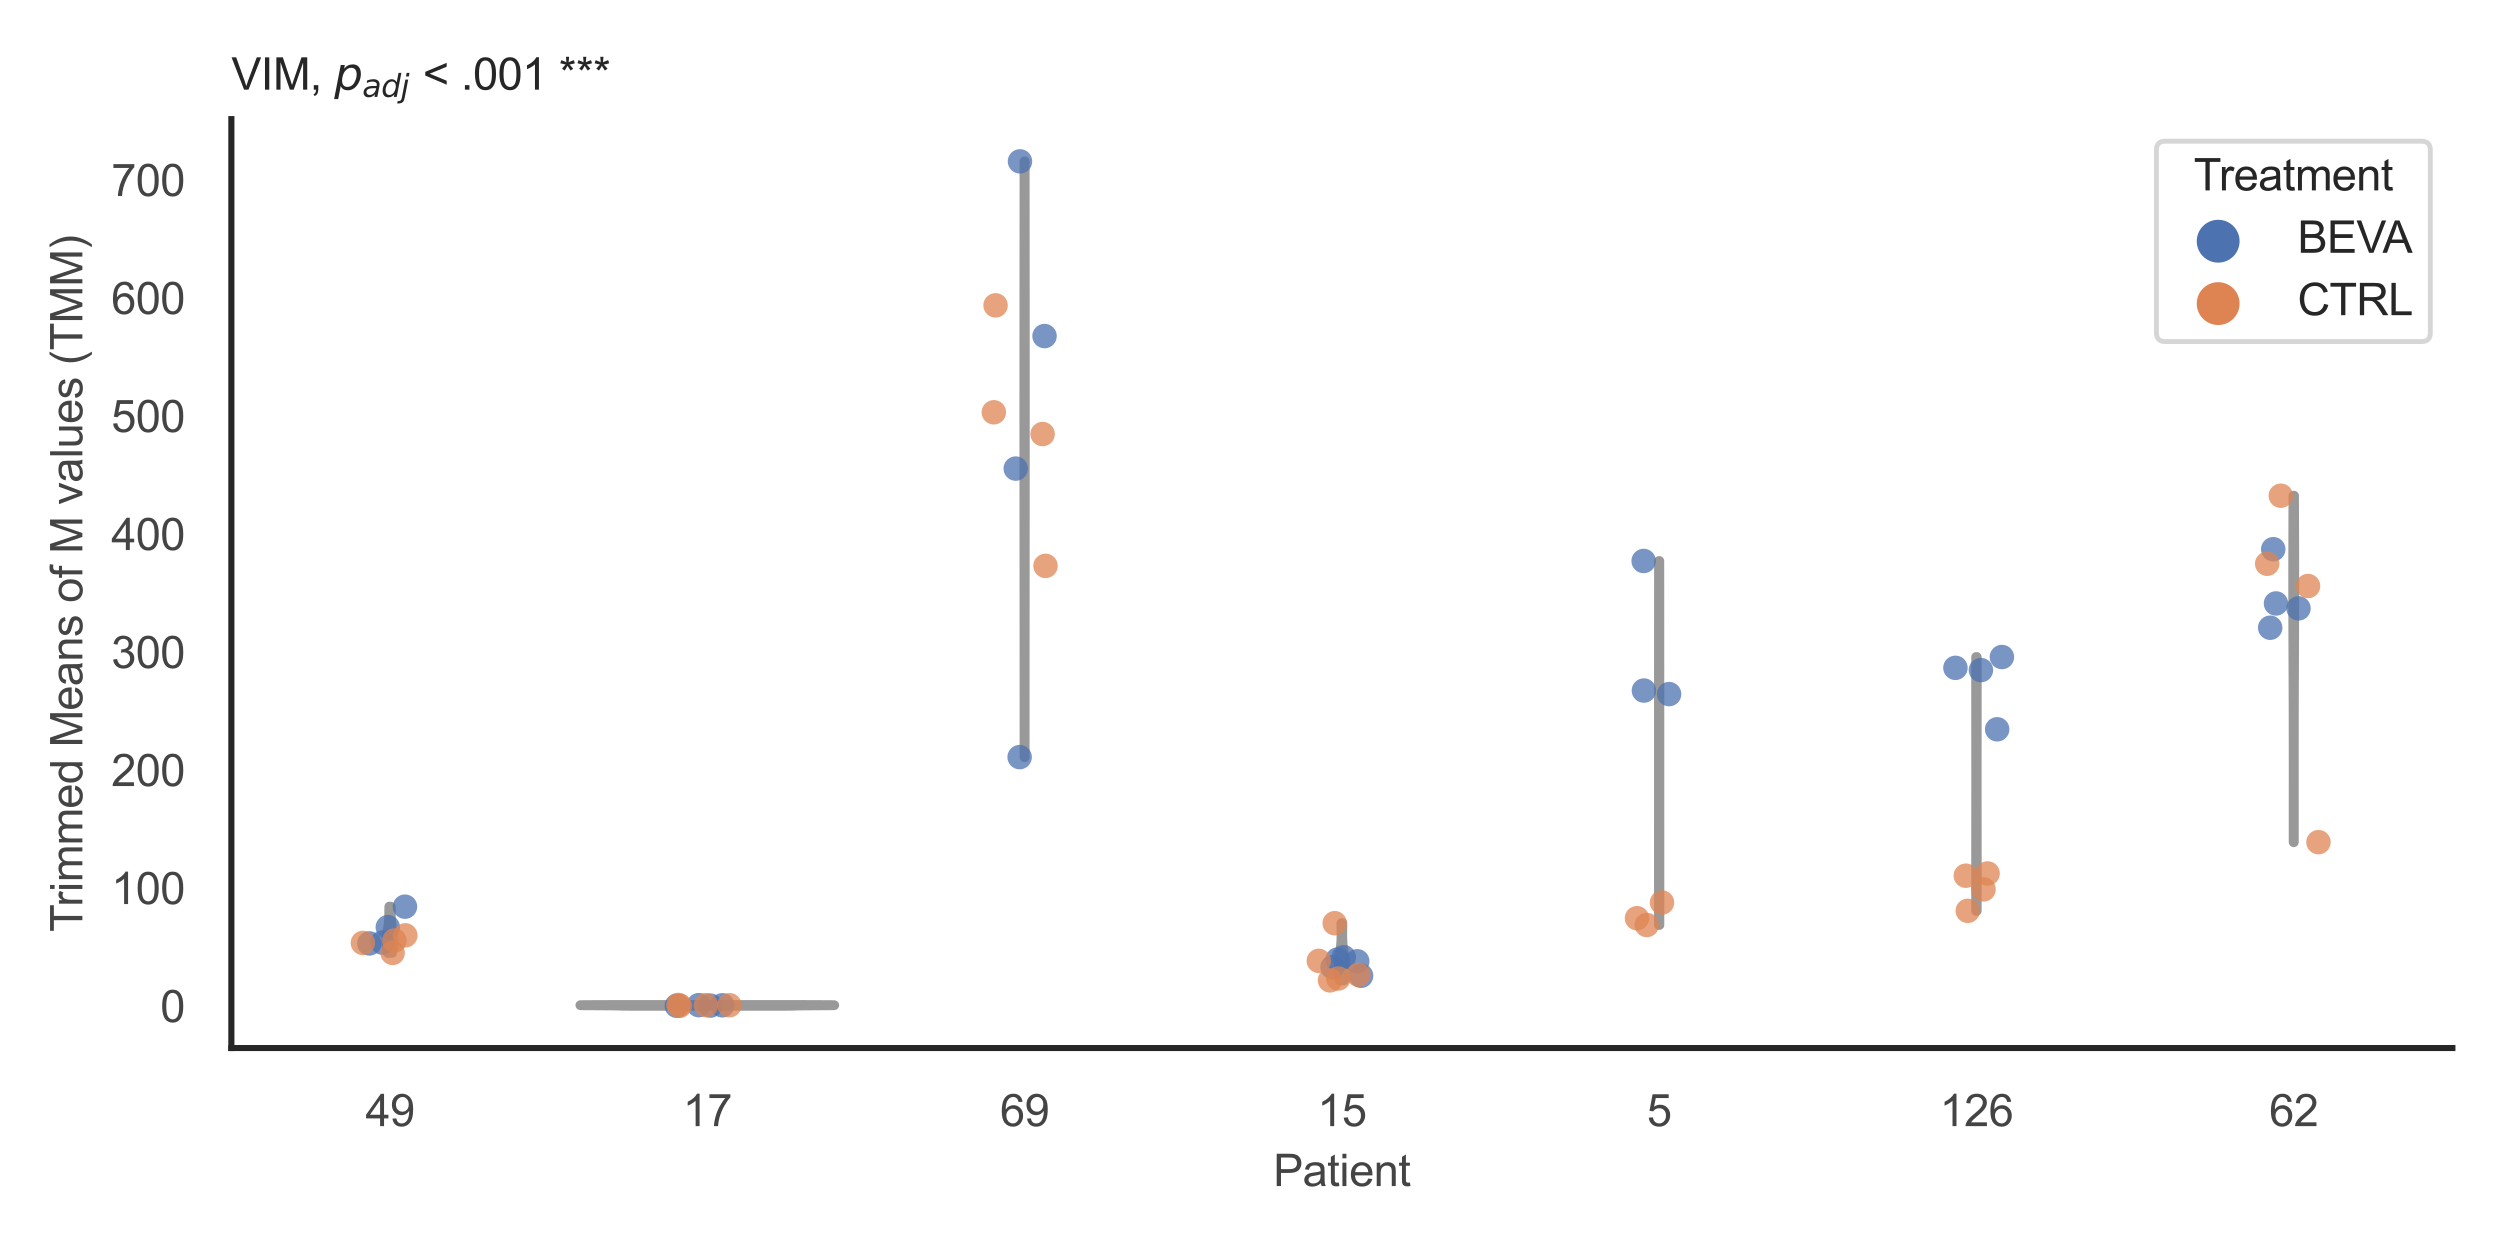 <?xml version="1.0" encoding="utf-8" standalone="no"?>
<!DOCTYPE svg PUBLIC "-//W3C//DTD SVG 1.1//EN"
  "http://www.w3.org/Graphics/SVG/1.1/DTD/svg11.dtd">
<svg xmlns:xlink="http://www.w3.org/1999/xlink" width="510.236pt" height="255.118pt" viewBox="0 0 510.236 255.118" xmlns="http://www.w3.org/2000/svg" version="1.1">
 <defs>
  <style type="text/css">*{stroke-linejoin: round; stroke-linecap: butt}</style>
 </defs>
 <g id="figure_1">
  <g id="patch_1">
   <path d="M 0 255.118 
L 510.236 255.118 
L 510.236 0 
L 0 0 
z
" style="fill: #ffffff"/>
  </g>
  <g id="axes_1">
   <g id="patch_2">
    <path d="M 47.22 213.898 
L 500.516 213.898 
L 500.516 24.32 
L 47.22 24.32 
z
" style="fill: #ffffff"/>
   </g>
   <g id="matplotlib.axis_1">
    <g id="xtick_1">
     <g id="text_1">
      <!-- 49 -->
      <g style="fill: #444444" transform="translate(74.593 229.84)scale(0.09 -0.09)">
       <defs>
        <path id="ArialMT-34" d="M 2069 0 
L 2069 1097 
L 81 1097 
L 81 1613 
L 2172 4581 
L 2631 4581 
L 2631 1613 
L 3250 1613 
L 3250 1097 
L 2631 1097 
L 2631 0 
L 2069 0 
z
M 2069 1613 
L 2069 3678 
L 634 1613 
L 2069 1613 
z
" transform="scale(0.016)"/>
        <path id="ArialMT-39" d="M 350 1059 
L 891 1109 
Q 959 728 1153 556 
Q 1347 384 1650 384 
Q 1909 384 2104 503 
Q 2300 622 2425 820 
Q 2550 1019 2634 1356 
Q 2719 1694 2719 2044 
Q 2719 2081 2716 2156 
Q 2547 1888 2255 1720 
Q 1963 1553 1622 1553 
Q 1053 1553 659 1965 
Q 266 2378 266 3053 
Q 266 3750 677 4175 
Q 1088 4600 1706 4600 
Q 2153 4600 2523 4359 
Q 2894 4119 3086 3673 
Q 3278 3228 3278 2384 
Q 3278 1506 3087 986 
Q 2897 466 2520 194 
Q 2144 -78 1638 -78 
Q 1100 -78 759 220 
Q 419 519 350 1059 
z
M 2653 3081 
Q 2653 3566 2395 3850 
Q 2138 4134 1775 4134 
Q 1400 4134 1122 3828 
Q 844 3522 844 3034 
Q 844 2597 1108 2323 
Q 1372 2050 1759 2050 
Q 2150 2050 2401 2323 
Q 2653 2597 2653 3081 
z
" transform="scale(0.016)"/>
       </defs>
       <use xlink:href="#ArialMT-34"/>
       <use xlink:href="#ArialMT-39" x="55.615"/>
      </g>
     </g>
    </g>
    <g id="xtick_2">
     <g id="text_2">
      <!-- 17 -->
      <g style="fill: #444444" transform="translate(139.35 229.84)scale(0.09 -0.09)">
       <defs>
        <path id="ArialMT-31" d="M 2384 0 
L 1822 0 
L 1822 3584 
Q 1619 3391 1289 3197 
Q 959 3003 697 2906 
L 697 3450 
Q 1169 3672 1522 3987 
Q 1875 4303 2022 4600 
L 2384 4600 
L 2384 0 
z
" transform="scale(0.016)"/>
        <path id="ArialMT-37" d="M 303 3981 
L 303 4522 
L 3269 4522 
L 3269 4084 
Q 2831 3619 2401 2847 
Q 1972 2075 1738 1259 
Q 1569 684 1522 0 
L 944 0 
Q 953 541 1156 1306 
Q 1359 2072 1739 2783 
Q 2119 3494 2547 3981 
L 303 3981 
z
" transform="scale(0.016)"/>
       </defs>
       <use xlink:href="#ArialMT-31"/>
       <use xlink:href="#ArialMT-37" x="55.615"/>
      </g>
     </g>
    </g>
    <g id="xtick_3">
     <g id="text_3">
      <!-- 69 -->
      <g style="fill: #444444" transform="translate(204.107 229.84)scale(0.09 -0.09)">
       <defs>
        <path id="ArialMT-36" d="M 3184 3459 
L 2625 3416 
Q 2550 3747 2413 3897 
Q 2184 4138 1850 4138 
Q 1581 4138 1378 3988 
Q 1113 3794 959 3422 
Q 806 3050 800 2363 
Q 1003 2672 1297 2822 
Q 1591 2972 1913 2972 
Q 2475 2972 2870 2558 
Q 3266 2144 3266 1488 
Q 3266 1056 3080 686 
Q 2894 316 2569 119 
Q 2244 -78 1831 -78 
Q 1128 -78 684 439 
Q 241 956 241 2144 
Q 241 3472 731 4075 
Q 1159 4600 1884 4600 
Q 2425 4600 2770 4297 
Q 3116 3994 3184 3459 
z
M 888 1484 
Q 888 1194 1011 928 
Q 1134 663 1356 523 
Q 1578 384 1822 384 
Q 2178 384 2434 671 
Q 2691 959 2691 1453 
Q 2691 1928 2437 2201 
Q 2184 2475 1800 2475 
Q 1419 2475 1153 2201 
Q 888 1928 888 1484 
z
" transform="scale(0.016)"/>
       </defs>
       <use xlink:href="#ArialMT-36"/>
       <use xlink:href="#ArialMT-39" x="55.615"/>
      </g>
     </g>
    </g>
    <g id="xtick_4">
     <g id="text_4">
      <!-- 15 -->
      <g style="fill: #444444" transform="translate(268.863 229.84)scale(0.09 -0.09)">
       <defs>
        <path id="ArialMT-35" d="M 266 1200 
L 856 1250 
Q 922 819 1161 601 
Q 1400 384 1738 384 
Q 2144 384 2425 690 
Q 2706 997 2706 1503 
Q 2706 1984 2436 2262 
Q 2166 2541 1728 2541 
Q 1456 2541 1237 2417 
Q 1019 2294 894 2097 
L 366 2166 
L 809 4519 
L 3088 4519 
L 3088 3981 
L 1259 3981 
L 1013 2750 
Q 1425 3038 1878 3038 
Q 2478 3038 2890 2622 
Q 3303 2206 3303 1553 
Q 3303 931 2941 478 
Q 2500 -78 1738 -78 
Q 1113 -78 717 272 
Q 322 622 266 1200 
z
" transform="scale(0.016)"/>
       </defs>
       <use xlink:href="#ArialMT-31"/>
       <use xlink:href="#ArialMT-35" x="55.615"/>
      </g>
     </g>
    </g>
    <g id="xtick_5">
     <g id="text_5">
      <!-- 5 -->
      <g style="fill: #444444" transform="translate(336.122 229.84)scale(0.09 -0.09)">
       <use xlink:href="#ArialMT-35"/>
      </g>
     </g>
    </g>
    <g id="xtick_6">
     <g id="text_6">
      <!-- 126 -->
      <g style="fill: #444444" transform="translate(395.874 229.84)scale(0.09 -0.09)">
       <defs>
        <path id="ArialMT-32" d="M 3222 541 
L 3222 0 
L 194 0 
Q 188 203 259 391 
Q 375 700 629 1000 
Q 884 1300 1366 1694 
Q 2113 2306 2375 2664 
Q 2638 3022 2638 3341 
Q 2638 3675 2398 3904 
Q 2159 4134 1775 4134 
Q 1369 4134 1125 3890 
Q 881 3647 878 3216 
L 300 3275 
Q 359 3922 746 4261 
Q 1134 4600 1788 4600 
Q 2447 4600 2831 4234 
Q 3216 3869 3216 3328 
Q 3216 3053 3103 2787 
Q 2991 2522 2730 2228 
Q 2469 1934 1863 1422 
Q 1356 997 1212 845 
Q 1069 694 975 541 
L 3222 541 
z
" transform="scale(0.016)"/>
       </defs>
       <use xlink:href="#ArialMT-31"/>
       <use xlink:href="#ArialMT-32" x="55.615"/>
       <use xlink:href="#ArialMT-36" x="111.23"/>
      </g>
     </g>
    </g>
    <g id="xtick_7">
     <g id="text_7">
      <!-- 62 -->
      <g style="fill: #444444" transform="translate(463.133 229.84)scale(0.09 -0.09)">
       <use xlink:href="#ArialMT-36"/>
       <use xlink:href="#ArialMT-32" x="55.615"/>
      </g>
     </g>
    </g>
    <g id="text_8">
     <!-- Patient -->
     <g style="fill: #444444" transform="translate(259.859 242.071)scale(0.09 -0.09)">
      <defs>
       <path id="ArialMT-50" d="M 494 0 
L 494 4581 
L 2222 4581 
Q 2678 4581 2919 4538 
Q 3256 4481 3484 4323 
Q 3713 4166 3852 3881 
Q 3991 3597 3991 3256 
Q 3991 2672 3619 2267 
Q 3247 1863 2275 1863 
L 1100 1863 
L 1100 0 
L 494 0 
z
M 1100 2403 
L 2284 2403 
Q 2872 2403 3119 2622 
Q 3366 2841 3366 3238 
Q 3366 3525 3220 3729 
Q 3075 3934 2838 4000 
Q 2684 4041 2272 4041 
L 1100 4041 
L 1100 2403 
z
" transform="scale(0.016)"/>
       <path id="ArialMT-61" d="M 2588 409 
Q 2275 144 1986 34 
Q 1697 -75 1366 -75 
Q 819 -75 525 192 
Q 231 459 231 875 
Q 231 1119 342 1320 
Q 453 1522 633 1644 
Q 813 1766 1038 1828 
Q 1203 1872 1538 1913 
Q 2219 1994 2541 2106 
Q 2544 2222 2544 2253 
Q 2544 2597 2384 2738 
Q 2169 2928 1744 2928 
Q 1347 2928 1158 2789 
Q 969 2650 878 2297 
L 328 2372 
Q 403 2725 575 2942 
Q 747 3159 1072 3276 
Q 1397 3394 1825 3394 
Q 2250 3394 2515 3294 
Q 2781 3194 2906 3042 
Q 3031 2891 3081 2659 
Q 3109 2516 3109 2141 
L 3109 1391 
Q 3109 606 3145 398 
Q 3181 191 3288 0 
L 2700 0 
Q 2613 175 2588 409 
z
M 2541 1666 
Q 2234 1541 1622 1453 
Q 1275 1403 1131 1340 
Q 988 1278 909 1158 
Q 831 1038 831 891 
Q 831 666 1001 516 
Q 1172 366 1500 366 
Q 1825 366 2078 508 
Q 2331 650 2450 897 
Q 2541 1088 2541 1459 
L 2541 1666 
z
" transform="scale(0.016)"/>
       <path id="ArialMT-74" d="M 1650 503 
L 1731 6 
Q 1494 -44 1306 -44 
Q 1000 -44 831 53 
Q 663 150 594 308 
Q 525 466 525 972 
L 525 2881 
L 113 2881 
L 113 3319 
L 525 3319 
L 525 4141 
L 1084 4478 
L 1084 3319 
L 1650 3319 
L 1650 2881 
L 1084 2881 
L 1084 941 
Q 1084 700 1114 631 
Q 1144 563 1211 522 
Q 1278 481 1403 481 
Q 1497 481 1650 503 
z
" transform="scale(0.016)"/>
       <path id="ArialMT-69" d="M 425 3934 
L 425 4581 
L 988 4581 
L 988 3934 
L 425 3934 
z
M 425 0 
L 425 3319 
L 988 3319 
L 988 0 
L 425 0 
z
" transform="scale(0.016)"/>
       <path id="ArialMT-65" d="M 2694 1069 
L 3275 997 
Q 3138 488 2766 206 
Q 2394 -75 1816 -75 
Q 1088 -75 661 373 
Q 234 822 234 1631 
Q 234 2469 665 2931 
Q 1097 3394 1784 3394 
Q 2450 3394 2872 2941 
Q 3294 2488 3294 1666 
Q 3294 1616 3291 1516 
L 816 1516 
Q 847 969 1125 678 
Q 1403 388 1819 388 
Q 2128 388 2347 550 
Q 2566 713 2694 1069 
z
M 847 1978 
L 2700 1978 
Q 2663 2397 2488 2606 
Q 2219 2931 1791 2931 
Q 1403 2931 1139 2672 
Q 875 2413 847 1978 
z
" transform="scale(0.016)"/>
       <path id="ArialMT-6e" d="M 422 0 
L 422 3319 
L 928 3319 
L 928 2847 
Q 1294 3394 1984 3394 
Q 2284 3394 2536 3286 
Q 2788 3178 2913 3003 
Q 3038 2828 3088 2588 
Q 3119 2431 3119 2041 
L 3119 0 
L 2556 0 
L 2556 2019 
Q 2556 2363 2490 2533 
Q 2425 2703 2258 2804 
Q 2091 2906 1866 2906 
Q 1506 2906 1245 2678 
Q 984 2450 984 1813 
L 984 0 
L 422 0 
z
" transform="scale(0.016)"/>
      </defs>
      <use xlink:href="#ArialMT-50"/>
      <use xlink:href="#ArialMT-61" x="66.699"/>
      <use xlink:href="#ArialMT-74" x="122.314"/>
      <use xlink:href="#ArialMT-69" x="150.098"/>
      <use xlink:href="#ArialMT-65" x="172.314"/>
      <use xlink:href="#ArialMT-6e" x="227.93"/>
      <use xlink:href="#ArialMT-74" x="283.545"/>
     </g>
    </g>
   </g>
   <g id="matplotlib.axis_2">
    <g id="ytick_1">
     <g id="text_9">
      <!-- 0 -->
      <g style="fill: #444444" transform="translate(32.715 208.602)scale(0.09 -0.09)">
       <defs>
        <path id="ArialMT-30" d="M 266 2259 
Q 266 3072 433 3567 
Q 600 4063 929 4331 
Q 1259 4600 1759 4600 
Q 2128 4600 2406 4451 
Q 2684 4303 2865 4023 
Q 3047 3744 3150 3342 
Q 3253 2941 3253 2259 
Q 3253 1453 3087 958 
Q 2922 463 2592 192 
Q 2263 -78 1759 -78 
Q 1097 -78 719 397 
Q 266 969 266 2259 
z
M 844 2259 
Q 844 1131 1108 757 
Q 1372 384 1759 384 
Q 2147 384 2411 759 
Q 2675 1134 2675 2259 
Q 2675 3391 2411 3762 
Q 2147 4134 1753 4134 
Q 1366 4134 1134 3806 
Q 844 3388 844 2259 
z
" transform="scale(0.016)"/>
       </defs>
       <use xlink:href="#ArialMT-30"/>
      </g>
     </g>
    </g>
    <g id="ytick_2">
     <g id="text_10">
      <!-- 100 -->
      <g style="fill: #444444" transform="translate(22.705 184.517)scale(0.09 -0.09)">
       <use xlink:href="#ArialMT-31"/>
       <use xlink:href="#ArialMT-30" x="55.615"/>
       <use xlink:href="#ArialMT-30" x="111.23"/>
      </g>
     </g>
    </g>
    <g id="ytick_3">
     <g id="text_11">
      <!-- 200 -->
      <g style="fill: #444444" transform="translate(22.705 160.432)scale(0.09 -0.09)">
       <use xlink:href="#ArialMT-32"/>
       <use xlink:href="#ArialMT-30" x="55.615"/>
       <use xlink:href="#ArialMT-30" x="111.23"/>
      </g>
     </g>
    </g>
    <g id="ytick_4">
     <g id="text_12">
      <!-- 300 -->
      <g style="fill: #444444" transform="translate(22.705 136.346)scale(0.09 -0.09)">
       <defs>
        <path id="ArialMT-33" d="M 269 1209 
L 831 1284 
Q 928 806 1161 595 
Q 1394 384 1728 384 
Q 2125 384 2398 659 
Q 2672 934 2672 1341 
Q 2672 1728 2419 1979 
Q 2166 2231 1775 2231 
Q 1616 2231 1378 2169 
L 1441 2663 
Q 1497 2656 1531 2656 
Q 1891 2656 2178 2843 
Q 2466 3031 2466 3422 
Q 2466 3731 2256 3934 
Q 2047 4138 1716 4138 
Q 1388 4138 1169 3931 
Q 950 3725 888 3313 
L 325 3413 
Q 428 3978 793 4289 
Q 1159 4600 1703 4600 
Q 2078 4600 2393 4439 
Q 2709 4278 2876 4000 
Q 3044 3722 3044 3409 
Q 3044 3113 2884 2869 
Q 2725 2625 2413 2481 
Q 2819 2388 3044 2092 
Q 3269 1797 3269 1353 
Q 3269 753 2831 336 
Q 2394 -81 1725 -81 
Q 1122 -81 723 278 
Q 325 638 269 1209 
z
" transform="scale(0.016)"/>
       </defs>
       <use xlink:href="#ArialMT-33"/>
       <use xlink:href="#ArialMT-30" x="55.615"/>
       <use xlink:href="#ArialMT-30" x="111.23"/>
      </g>
     </g>
    </g>
    <g id="ytick_5">
     <g id="text_13">
      <!-- 400 -->
      <g style="fill: #444444" transform="translate(22.705 112.261)scale(0.09 -0.09)">
       <use xlink:href="#ArialMT-34"/>
       <use xlink:href="#ArialMT-30" x="55.615"/>
       <use xlink:href="#ArialMT-30" x="111.23"/>
      </g>
     </g>
    </g>
    <g id="ytick_6">
     <g id="text_14">
      <!-- 500 -->
      <g style="fill: #444444" transform="translate(22.705 88.176)scale(0.09 -0.09)">
       <use xlink:href="#ArialMT-35"/>
       <use xlink:href="#ArialMT-30" x="55.615"/>
       <use xlink:href="#ArialMT-30" x="111.23"/>
      </g>
     </g>
    </g>
    <g id="ytick_7">
     <g id="text_15">
      <!-- 600 -->
      <g style="fill: #444444" transform="translate(22.705 64.09)scale(0.09 -0.09)">
       <use xlink:href="#ArialMT-36"/>
       <use xlink:href="#ArialMT-30" x="55.615"/>
       <use xlink:href="#ArialMT-30" x="111.23"/>
      </g>
     </g>
    </g>
    <g id="ytick_8">
     <g id="text_16">
      <!-- 700 -->
      <g style="fill: #444444" transform="translate(22.705 40.005)scale(0.09 -0.09)">
       <use xlink:href="#ArialMT-37"/>
       <use xlink:href="#ArialMT-30" x="55.615"/>
       <use xlink:href="#ArialMT-30" x="111.23"/>
      </g>
     </g>
    </g>
    <g id="text_17">
     <!-- Trimmed Means of M values (TMM) -->
     <g style="fill: #444444" transform="translate(16.811 190.195)rotate(-90)scale(0.09 -0.09)">
      <defs>
       <path id="ArialMT-54" d="M 1659 0 
L 1659 4041 
L 150 4041 
L 150 4581 
L 3781 4581 
L 3781 4041 
L 2266 4041 
L 2266 0 
L 1659 0 
z
" transform="scale(0.016)"/>
       <path id="ArialMT-72" d="M 416 0 
L 416 3319 
L 922 3319 
L 922 2816 
Q 1116 3169 1280 3281 
Q 1444 3394 1641 3394 
Q 1925 3394 2219 3213 
L 2025 2691 
Q 1819 2813 1613 2813 
Q 1428 2813 1281 2702 
Q 1134 2591 1072 2394 
Q 978 2094 978 1738 
L 978 0 
L 416 0 
z
" transform="scale(0.016)"/>
       <path id="ArialMT-6d" d="M 422 0 
L 422 3319 
L 925 3319 
L 925 2853 
Q 1081 3097 1340 3245 
Q 1600 3394 1931 3394 
Q 2300 3394 2536 3241 
Q 2772 3088 2869 2813 
Q 3263 3394 3894 3394 
Q 4388 3394 4653 3120 
Q 4919 2847 4919 2278 
L 4919 0 
L 4359 0 
L 4359 2091 
Q 4359 2428 4304 2576 
Q 4250 2725 4106 2815 
Q 3963 2906 3769 2906 
Q 3419 2906 3187 2673 
Q 2956 2441 2956 1928 
L 2956 0 
L 2394 0 
L 2394 2156 
Q 2394 2531 2256 2718 
Q 2119 2906 1806 2906 
Q 1569 2906 1367 2781 
Q 1166 2656 1075 2415 
Q 984 2175 984 1722 
L 984 0 
L 422 0 
z
" transform="scale(0.016)"/>
       <path id="ArialMT-64" d="M 2575 0 
L 2575 419 
Q 2259 -75 1647 -75 
Q 1250 -75 917 144 
Q 584 363 401 755 
Q 219 1147 219 1656 
Q 219 2153 384 2558 
Q 550 2963 881 3178 
Q 1213 3394 1622 3394 
Q 1922 3394 2156 3267 
Q 2391 3141 2538 2938 
L 2538 4581 
L 3097 4581 
L 3097 0 
L 2575 0 
z
M 797 1656 
Q 797 1019 1065 703 
Q 1334 388 1700 388 
Q 2069 388 2326 689 
Q 2584 991 2584 1609 
Q 2584 2291 2321 2609 
Q 2059 2928 1675 2928 
Q 1300 2928 1048 2622 
Q 797 2316 797 1656 
z
" transform="scale(0.016)"/>
       <path id="ArialMT-20" transform="scale(0.016)"/>
       <path id="ArialMT-4d" d="M 475 0 
L 475 4581 
L 1388 4581 
L 2472 1338 
Q 2622 884 2691 659 
Q 2769 909 2934 1394 
L 4031 4581 
L 4847 4581 
L 4847 0 
L 4263 0 
L 4263 3834 
L 2931 0 
L 2384 0 
L 1059 3900 
L 1059 0 
L 475 0 
z
" transform="scale(0.016)"/>
       <path id="ArialMT-73" d="M 197 991 
L 753 1078 
Q 800 744 1014 566 
Q 1228 388 1613 388 
Q 2000 388 2187 545 
Q 2375 703 2375 916 
Q 2375 1106 2209 1216 
Q 2094 1291 1634 1406 
Q 1016 1563 777 1677 
Q 538 1791 414 1992 
Q 291 2194 291 2438 
Q 291 2659 392 2848 
Q 494 3038 669 3163 
Q 800 3259 1026 3326 
Q 1253 3394 1513 3394 
Q 1903 3394 2198 3281 
Q 2494 3169 2634 2976 
Q 2775 2784 2828 2463 
L 2278 2388 
Q 2241 2644 2061 2787 
Q 1881 2931 1553 2931 
Q 1166 2931 1000 2803 
Q 834 2675 834 2503 
Q 834 2394 903 2306 
Q 972 2216 1119 2156 
Q 1203 2125 1616 2013 
Q 2213 1853 2448 1751 
Q 2684 1650 2818 1456 
Q 2953 1263 2953 975 
Q 2953 694 2789 445 
Q 2625 197 2315 61 
Q 2006 -75 1616 -75 
Q 969 -75 630 194 
Q 291 463 197 991 
z
" transform="scale(0.016)"/>
       <path id="ArialMT-6f" d="M 213 1659 
Q 213 2581 725 3025 
Q 1153 3394 1769 3394 
Q 2453 3394 2887 2945 
Q 3322 2497 3322 1706 
Q 3322 1066 3130 698 
Q 2938 331 2570 128 
Q 2203 -75 1769 -75 
Q 1072 -75 642 372 
Q 213 819 213 1659 
z
M 791 1659 
Q 791 1022 1069 705 
Q 1347 388 1769 388 
Q 2188 388 2466 706 
Q 2744 1025 2744 1678 
Q 2744 2294 2464 2611 
Q 2184 2928 1769 2928 
Q 1347 2928 1069 2612 
Q 791 2297 791 1659 
z
" transform="scale(0.016)"/>
       <path id="ArialMT-66" d="M 556 0 
L 556 2881 
L 59 2881 
L 59 3319 
L 556 3319 
L 556 3672 
Q 556 4006 616 4169 
Q 697 4388 901 4523 
Q 1106 4659 1475 4659 
Q 1713 4659 2000 4603 
L 1916 4113 
Q 1741 4144 1584 4144 
Q 1328 4144 1222 4034 
Q 1116 3925 1116 3625 
L 1116 3319 
L 1763 3319 
L 1763 2881 
L 1116 2881 
L 1116 0 
L 556 0 
z
" transform="scale(0.016)"/>
       <path id="ArialMT-76" d="M 1344 0 
L 81 3319 
L 675 3319 
L 1388 1331 
Q 1503 1009 1600 663 
Q 1675 925 1809 1294 
L 2547 3319 
L 3125 3319 
L 1869 0 
L 1344 0 
z
" transform="scale(0.016)"/>
       <path id="ArialMT-6c" d="M 409 0 
L 409 4581 
L 972 4581 
L 972 0 
L 409 0 
z
" transform="scale(0.016)"/>
       <path id="ArialMT-75" d="M 2597 0 
L 2597 488 
Q 2209 -75 1544 -75 
Q 1250 -75 995 37 
Q 741 150 617 320 
Q 494 491 444 738 
Q 409 903 409 1263 
L 409 3319 
L 972 3319 
L 972 1478 
Q 972 1038 1006 884 
Q 1059 663 1231 536 
Q 1403 409 1656 409 
Q 1909 409 2131 539 
Q 2353 669 2445 892 
Q 2538 1116 2538 1541 
L 2538 3319 
L 3100 3319 
L 3100 0 
L 2597 0 
z
" transform="scale(0.016)"/>
       <path id="ArialMT-28" d="M 1497 -1347 
Q 1031 -759 709 28 
Q 388 816 388 1659 
Q 388 2403 628 3084 
Q 909 3875 1497 4659 
L 1900 4659 
Q 1522 4009 1400 3731 
Q 1209 3300 1100 2831 
Q 966 2247 966 1656 
Q 966 153 1900 -1347 
L 1497 -1347 
z
" transform="scale(0.016)"/>
       <path id="ArialMT-29" d="M 791 -1347 
L 388 -1347 
Q 1322 153 1322 1656 
Q 1322 2244 1188 2822 
Q 1081 3291 891 3722 
Q 769 4003 388 4659 
L 791 4659 
Q 1378 3875 1659 3084 
Q 1900 2403 1900 1659 
Q 1900 816 1576 28 
Q 1253 -759 791 -1347 
z
" transform="scale(0.016)"/>
      </defs>
      <use xlink:href="#ArialMT-54"/>
      <use xlink:href="#ArialMT-72" x="57.334"/>
      <use xlink:href="#ArialMT-69" x="90.635"/>
      <use xlink:href="#ArialMT-6d" x="112.852"/>
      <use xlink:href="#ArialMT-6d" x="196.152"/>
      <use xlink:href="#ArialMT-65" x="279.453"/>
      <use xlink:href="#ArialMT-64" x="335.068"/>
      <use xlink:href="#ArialMT-20" x="390.684"/>
      <use xlink:href="#ArialMT-4d" x="418.467"/>
      <use xlink:href="#ArialMT-65" x="501.768"/>
      <use xlink:href="#ArialMT-61" x="557.383"/>
      <use xlink:href="#ArialMT-6e" x="612.998"/>
      <use xlink:href="#ArialMT-73" x="668.613"/>
      <use xlink:href="#ArialMT-20" x="718.613"/>
      <use xlink:href="#ArialMT-6f" x="746.396"/>
      <use xlink:href="#ArialMT-66" x="802.012"/>
      <use xlink:href="#ArialMT-20" x="829.795"/>
      <use xlink:href="#ArialMT-4d" x="857.578"/>
      <use xlink:href="#ArialMT-20" x="940.879"/>
      <use xlink:href="#ArialMT-76" x="968.662"/>
      <use xlink:href="#ArialMT-61" x="1018.662"/>
      <use xlink:href="#ArialMT-6c" x="1074.277"/>
      <use xlink:href="#ArialMT-75" x="1096.494"/>
      <use xlink:href="#ArialMT-65" x="1152.109"/>
      <use xlink:href="#ArialMT-73" x="1207.725"/>
      <use xlink:href="#ArialMT-20" x="1257.725"/>
      <use xlink:href="#ArialMT-28" x="1285.508"/>
      <use xlink:href="#ArialMT-54" x="1318.809"/>
      <use xlink:href="#ArialMT-4d" x="1379.893"/>
      <use xlink:href="#ArialMT-4d" x="1463.193"/>
      <use xlink:href="#ArialMT-29" x="1546.494"/>
     </g>
    </g>
   </g>
   <g id="PolyCollection_1">
    <defs>
     <path id="meca8a8e976" d="M 80.036 -60.638 
L 79.16 -60.638 
L 79.142 -60.734 
L 79.124 -60.829 
L 79.106 -60.924 
L 79.088 -61.02 
L 79.07 -61.115 
L 79.053 -61.21 
L 79.036 -61.305 
L 79.019 -61.401 
L 79.003 -61.496 
L 78.988 -61.591 
L 78.973 -61.687 
L 78.959 -61.782 
L 78.945 -61.877 
L 78.933 -61.972 
L 78.921 -62.068 
L 78.911 -62.163 
L 78.901 -62.258 
L 78.892 -62.354 
L 78.885 -62.449 
L 78.879 -62.544 
L 78.874 -62.64 
L 78.87 -62.735 
L 78.867 -62.83 
L 78.866 -62.925 
L 78.866 -63.021 
L 78.867 -63.116 
L 78.869 -63.211 
L 78.872 -63.307 
L 78.877 -63.402 
L 78.882 -63.497 
L 78.889 -63.593 
L 78.897 -63.688 
L 78.905 -63.783 
L 78.915 -63.878 
L 78.926 -63.974 
L 78.937 -64.069 
L 78.949 -64.164 
L 78.962 -64.26 
L 78.975 -64.355 
L 78.989 -64.45 
L 79.004 -64.545 
L 79.019 -64.641 
L 79.034 -64.736 
L 79.049 -64.831 
L 79.065 -64.927 
L 79.081 -65.022 
L 79.097 -65.117 
L 79.112 -65.213 
L 79.128 -65.308 
L 79.144 -65.403 
L 79.16 -65.498 
L 79.175 -65.594 
L 79.19 -65.689 
L 79.205 -65.784 
L 79.22 -65.88 
L 79.234 -65.975 
L 79.248 -66.07 
L 79.262 -66.166 
L 79.275 -66.261 
L 79.287 -66.356 
L 79.3 -66.451 
L 79.311 -66.547 
L 79.322 -66.642 
L 79.333 -66.737 
L 79.343 -66.833 
L 79.353 -66.928 
L 79.362 -67.023 
L 79.37 -67.119 
L 79.378 -67.214 
L 79.385 -67.309 
L 79.392 -67.404 
L 79.398 -67.5 
L 79.404 -67.595 
L 79.409 -67.69 
L 79.414 -67.786 
L 79.418 -67.881 
L 79.422 -67.976 
L 79.426 -68.071 
L 79.429 -68.167 
L 79.431 -68.262 
L 79.434 -68.357 
L 79.436 -68.453 
L 79.437 -68.548 
L 79.439 -68.643 
L 79.44 -68.739 
L 79.441 -68.834 
L 79.442 -68.929 
L 79.443 -69.024 
L 79.444 -69.12 
L 79.444 -69.215 
L 79.445 -69.31 
L 79.446 -69.406 
L 79.446 -69.501 
L 79.447 -69.596 
L 79.448 -69.692 
L 79.449 -69.787 
L 79.45 -69.882 
L 79.451 -69.977 
L 79.453 -70.073 
L 79.744 -70.073 
L 79.744 -70.073 
L 79.745 -69.977 
L 79.747 -69.882 
L 79.748 -69.787 
L 79.749 -69.692 
L 79.75 -69.596 
L 79.75 -69.501 
L 79.751 -69.406 
L 79.752 -69.31 
L 79.752 -69.215 
L 79.753 -69.12 
L 79.754 -69.024 
L 79.754 -68.929 
L 79.755 -68.834 
L 79.756 -68.739 
L 79.758 -68.643 
L 79.759 -68.548 
L 79.761 -68.453 
L 79.763 -68.357 
L 79.765 -68.262 
L 79.768 -68.167 
L 79.771 -68.071 
L 79.774 -67.976 
L 79.778 -67.881 
L 79.782 -67.786 
L 79.787 -67.69 
L 79.793 -67.595 
L 79.798 -67.5 
L 79.805 -67.404 
L 79.811 -67.309 
L 79.819 -67.214 
L 79.827 -67.119 
L 79.835 -67.023 
L 79.844 -66.928 
L 79.854 -66.833 
L 79.864 -66.737 
L 79.874 -66.642 
L 79.885 -66.547 
L 79.897 -66.451 
L 79.909 -66.356 
L 79.922 -66.261 
L 79.935 -66.166 
L 79.948 -66.07 
L 79.962 -65.975 
L 79.977 -65.88 
L 79.991 -65.784 
L 80.006 -65.689 
L 80.021 -65.594 
L 80.037 -65.498 
L 80.053 -65.403 
L 80.068 -65.308 
L 80.084 -65.213 
L 80.1 -65.117 
L 80.116 -65.022 
L 80.132 -64.927 
L 80.147 -64.831 
L 80.163 -64.736 
L 80.178 -64.641 
L 80.193 -64.545 
L 80.207 -64.45 
L 80.221 -64.355 
L 80.235 -64.26 
L 80.247 -64.164 
L 80.26 -64.069 
L 80.271 -63.974 
L 80.281 -63.878 
L 80.291 -63.783 
L 80.3 -63.688 
L 80.308 -63.593 
L 80.314 -63.497 
L 80.32 -63.402 
L 80.324 -63.307 
L 80.328 -63.211 
L 80.33 -63.116 
L 80.331 -63.021 
L 80.331 -62.925 
L 80.329 -62.83 
L 80.327 -62.735 
L 80.323 -62.64 
L 80.318 -62.544 
L 80.312 -62.449 
L 80.304 -62.354 
L 80.296 -62.258 
L 80.286 -62.163 
L 80.275 -62.068 
L 80.264 -61.972 
L 80.251 -61.877 
L 80.238 -61.782 
L 80.224 -61.687 
L 80.209 -61.591 
L 80.194 -61.496 
L 80.177 -61.401 
L 80.161 -61.305 
L 80.144 -61.21 
L 80.126 -61.115 
L 80.109 -61.02 
L 80.091 -60.924 
L 80.073 -60.829 
L 80.054 -60.734 
L 80.036 -60.638 
z
" style="stroke: #999999; stroke-width: 2"/>
    </defs>
    <g clip-path="url(#p497f86f550)">
     <use xlink:href="#meca8a8e976" x="0" y="255.118" style="fill: #ffffff; stroke: #999999; stroke-width: 2"/>
    </g>
   </g>
   <g id="PolyCollection_2">
    <defs>
     <path id="meeac7bcc9d" d="M 160.055 -49.837 
L 128.655 -49.837 
L 128.42 -49.839 
L 128.2 -49.841 
L 127.995 -49.843 
L 127.805 -49.844 
L 127.629 -49.846 
L 127.468 -49.848 
L 127.321 -49.85 
L 127.189 -49.851 
L 127.07 -49.853 
L 126.964 -49.855 
L 126.871 -49.857 
L 126.789 -49.859 
L 126.719 -49.86 
L 126.658 -49.862 
L 126.606 -49.864 
L 126.562 -49.866 
L 126.526 -49.868 
L 126.494 -49.869 
L 126.467 -49.871 
L 126.444 -49.873 
L 126.422 -49.875 
L 126.401 -49.876 
L 126.38 -49.878 
L 126.357 -49.88 
L 126.33 -49.882 
L 126.3 -49.884 
L 126.264 -49.885 
L 126.221 -49.887 
L 126.171 -49.889 
L 126.112 -49.891 
L 126.043 -49.893 
L 125.965 -49.894 
L 125.875 -49.896 
L 125.774 -49.898 
L 125.66 -49.9 
L 125.534 -49.901 
L 125.396 -49.903 
L 125.244 -49.905 
L 125.08 -49.907 
L 124.903 -49.909 
L 124.713 -49.91 
L 124.511 -49.912 
L 124.298 -49.914 
L 124.074 -49.916 
L 123.839 -49.918 
L 123.595 -49.919 
L 123.343 -49.921 
L 123.084 -49.923 
L 122.819 -49.925 
L 122.549 -49.926 
L 122.276 -49.928 
L 122 -49.93 
L 121.725 -49.932 
L 121.45 -49.934 
L 121.178 -49.935 
L 120.911 -49.937 
L 120.649 -49.939 
L 120.395 -49.941 
L 120.15 -49.943 
L 119.916 -49.944 
L 119.694 -49.946 
L 119.486 -49.948 
L 119.293 -49.95 
L 119.117 -49.951 
L 118.959 -49.953 
L 118.821 -49.955 
L 118.703 -49.957 
L 118.606 -49.959 
L 118.532 -49.96 
L 118.481 -49.962 
L 118.454 -49.964 
L 118.452 -49.966 
L 118.476 -49.968 
L 118.524 -49.969 
L 118.599 -49.971 
L 118.7 -49.973 
L 118.827 -49.975 
L 118.979 -49.976 
L 119.158 -49.978 
L 119.362 -49.98 
L 119.591 -49.982 
L 119.844 -49.984 
L 120.121 -49.985 
L 120.421 -49.987 
L 120.743 -49.989 
L 121.087 -49.991 
L 121.451 -49.993 
L 121.834 -49.994 
L 122.235 -49.996 
L 122.654 -49.998 
L 123.088 -50 
L 123.537 -50.001 
L 123.999 -50.003 
L 124.473 -50.005 
L 124.958 -50.007 
L 125.452 -50.009 
L 125.954 -50.01 
L 126.463 -50.012 
L 126.978 -50.014 
L 161.732 -50.014 
L 161.732 -50.014 
L 162.246 -50.012 
L 162.756 -50.01 
L 163.258 -50.009 
L 163.752 -50.007 
L 164.237 -50.005 
L 164.711 -50.003 
L 165.173 -50.001 
L 165.622 -50 
L 166.056 -49.998 
L 166.474 -49.996 
L 166.876 -49.994 
L 167.259 -49.993 
L 167.623 -49.991 
L 167.966 -49.989 
L 168.289 -49.987 
L 168.589 -49.985 
L 168.866 -49.984 
L 169.119 -49.982 
L 169.348 -49.98 
L 169.552 -49.978 
L 169.73 -49.976 
L 169.883 -49.975 
L 170.01 -49.973 
L 170.111 -49.971 
L 170.185 -49.969 
L 170.234 -49.968 
L 170.258 -49.966 
L 170.256 -49.964 
L 170.229 -49.962 
L 170.178 -49.96 
L 170.104 -49.959 
L 170.007 -49.957 
L 169.889 -49.955 
L 169.75 -49.953 
L 169.592 -49.951 
L 169.416 -49.95 
L 169.224 -49.948 
L 169.016 -49.946 
L 168.794 -49.944 
L 168.56 -49.943 
L 168.315 -49.941 
L 168.061 -49.939 
L 167.799 -49.937 
L 167.531 -49.935 
L 167.26 -49.934 
L 166.985 -49.932 
L 166.709 -49.93 
L 166.434 -49.928 
L 166.161 -49.926 
L 165.891 -49.925 
L 165.626 -49.923 
L 165.366 -49.921 
L 165.114 -49.919 
L 164.871 -49.918 
L 164.636 -49.916 
L 164.412 -49.914 
L 164.199 -49.912 
L 163.997 -49.91 
L 163.807 -49.909 
L 163.63 -49.907 
L 163.466 -49.905 
L 163.314 -49.903 
L 163.175 -49.901 
L 163.049 -49.9 
L 162.936 -49.898 
L 162.835 -49.896 
L 162.745 -49.894 
L 162.666 -49.893 
L 162.598 -49.891 
L 162.539 -49.889 
L 162.489 -49.887 
L 162.446 -49.885 
L 162.41 -49.884 
L 162.38 -49.882 
L 162.353 -49.88 
L 162.33 -49.878 
L 162.308 -49.876 
L 162.288 -49.875 
L 162.266 -49.873 
L 162.242 -49.871 
L 162.216 -49.869 
L 162.184 -49.868 
L 162.147 -49.866 
L 162.104 -49.864 
L 162.052 -49.862 
L 161.991 -49.86 
L 161.92 -49.859 
L 161.839 -49.857 
L 161.746 -49.855 
L 161.64 -49.853 
L 161.521 -49.851 
L 161.388 -49.85 
L 161.242 -49.848 
L 161.081 -49.846 
L 160.905 -49.844 
L 160.715 -49.843 
L 160.509 -49.841 
L 160.289 -49.839 
L 160.055 -49.837 
z
" style="stroke: #999999; stroke-width: 2"/>
    </defs>
    <g clip-path="url(#p497f86f550)">
     <use xlink:href="#meeac7bcc9d" x="0" y="255.118" style="fill: #ffffff; stroke: #999999; stroke-width: 2"/>
    </g>
   </g>
   <g id="PolyCollection_3">
    <defs>
     <path id="m8e689a5aad" d="M 209.126 -100.595 
L 209.097 -100.595 
L 209.097 -101.823 
L 209.097 -103.052 
L 209.096 -104.28 
L 209.096 -105.508 
L 209.096 -106.736 
L 209.095 -107.964 
L 209.095 -109.192 
L 209.094 -110.42 
L 209.094 -111.649 
L 209.094 -112.877 
L 209.093 -114.105 
L 209.093 -115.333 
L 209.092 -116.561 
L 209.092 -117.789 
L 209.091 -119.017 
L 209.091 -120.245 
L 209.09 -121.474 
L 209.089 -122.702 
L 209.089 -123.93 
L 209.088 -125.158 
L 209.087 -126.386 
L 209.087 -127.614 
L 209.086 -128.842 
L 209.085 -130.071 
L 209.084 -131.299 
L 209.084 -132.527 
L 209.083 -133.755 
L 209.082 -134.983 
L 209.081 -136.211 
L 209.08 -137.439 
L 209.079 -138.668 
L 209.078 -139.896 
L 209.077 -141.124 
L 209.076 -142.352 
L 209.075 -143.58 
L 209.074 -144.808 
L 209.073 -146.036 
L 209.072 -147.265 
L 209.071 -148.493 
L 209.07 -149.721 
L 209.069 -150.949 
L 209.069 -152.177 
L 209.068 -153.405 
L 209.067 -154.633 
L 209.066 -155.861 
L 209.065 -157.09 
L 209.065 -158.318 
L 209.064 -159.546 
L 209.063 -160.774 
L 209.063 -162.002 
L 209.062 -163.23 
L 209.062 -164.458 
L 209.061 -165.687 
L 209.061 -166.915 
L 209.061 -168.143 
L 209.061 -169.371 
L 209.06 -170.599 
L 209.06 -171.827 
L 209.06 -173.055 
L 209.06 -174.284 
L 209.061 -175.512 
L 209.061 -176.74 
L 209.061 -177.968 
L 209.061 -179.196 
L 209.062 -180.424 
L 209.062 -181.652 
L 209.063 -182.881 
L 209.063 -184.109 
L 209.064 -185.337 
L 209.065 -186.565 
L 209.065 -187.793 
L 209.066 -189.021 
L 209.067 -190.249 
L 209.068 -191.477 
L 209.068 -192.706 
L 209.069 -193.934 
L 209.07 -195.162 
L 209.071 -196.39 
L 209.072 -197.618 
L 209.073 -198.846 
L 209.074 -200.074 
L 209.075 -201.303 
L 209.076 -202.531 
L 209.077 -203.759 
L 209.078 -204.987 
L 209.079 -206.215 
L 209.08 -207.443 
L 209.081 -208.671 
L 209.082 -209.9 
L 209.082 -211.128 
L 209.083 -212.356 
L 209.084 -213.584 
L 209.085 -214.812 
L 209.086 -216.04 
L 209.087 -217.268 
L 209.088 -218.497 
L 209.089 -219.725 
L 209.09 -220.953 
L 209.09 -222.181 
L 209.133 -222.181 
L 209.133 -222.181 
L 209.133 -220.953 
L 209.134 -219.725 
L 209.135 -218.497 
L 209.136 -217.268 
L 209.137 -216.04 
L 209.138 -214.812 
L 209.139 -213.584 
L 209.14 -212.356 
L 209.141 -211.128 
L 209.141 -209.9 
L 209.142 -208.671 
L 209.143 -207.443 
L 209.144 -206.215 
L 209.145 -204.987 
L 209.146 -203.759 
L 209.147 -202.531 
L 209.148 -201.303 
L 209.149 -200.074 
L 209.15 -198.846 
L 209.151 -197.618 
L 209.152 -196.39 
L 209.153 -195.162 
L 209.154 -193.934 
L 209.155 -192.706 
L 209.155 -191.477 
L 209.156 -190.249 
L 209.157 -189.021 
L 209.158 -187.793 
L 209.158 -186.565 
L 209.159 -185.337 
L 209.16 -184.109 
L 209.16 -182.881 
L 209.161 -181.652 
L 209.161 -180.424 
L 209.162 -179.196 
L 209.162 -177.968 
L 209.162 -176.74 
L 209.162 -175.512 
L 209.163 -174.284 
L 209.163 -173.055 
L 209.163 -171.827 
L 209.163 -170.599 
L 209.162 -169.371 
L 209.162 -168.143 
L 209.162 -166.915 
L 209.162 -165.687 
L 209.161 -164.458 
L 209.161 -163.23 
L 209.16 -162.002 
L 209.16 -160.774 
L 209.159 -159.546 
L 209.158 -158.318 
L 209.158 -157.09 
L 209.157 -155.861 
L 209.156 -154.633 
L 209.155 -153.405 
L 209.154 -152.177 
L 209.154 -150.949 
L 209.153 -149.721 
L 209.152 -148.493 
L 209.151 -147.265 
L 209.15 -146.036 
L 209.149 -144.808 
L 209.148 -143.58 
L 209.147 -142.352 
L 209.146 -141.124 
L 209.145 -139.896 
L 209.144 -138.668 
L 209.143 -137.439 
L 209.142 -136.211 
L 209.141 -134.983 
L 209.14 -133.755 
L 209.139 -132.527 
L 209.139 -131.299 
L 209.138 -130.071 
L 209.137 -128.842 
L 209.136 -127.614 
L 209.136 -126.386 
L 209.135 -125.158 
L 209.134 -123.93 
L 209.134 -122.702 
L 209.133 -121.474 
L 209.132 -120.245 
L 209.132 -119.017 
L 209.131 -117.789 
L 209.131 -116.561 
L 209.13 -115.333 
L 209.13 -114.105 
L 209.129 -112.877 
L 209.129 -111.649 
L 209.129 -110.42 
L 209.128 -109.192 
L 209.128 -107.964 
L 209.127 -106.736 
L 209.127 -105.508 
L 209.127 -104.28 
L 209.126 -103.052 
L 209.126 -101.823 
L 209.126 -100.595 
z
" style="stroke: #999999; stroke-width: 2"/>
    </defs>
    <g clip-path="url(#p497f86f550)">
     <use xlink:href="#m8e689a5aad" x="0" y="255.118" style="fill: #ffffff; stroke: #999999; stroke-width: 2"/>
    </g>
   </g>
   <g id="PolyCollection_4">
    <defs>
     <path id="mc25df139f2" d="M 274.32 -55.034 
L 273.417 -55.034 
L 273.403 -55.152 
L 273.389 -55.27 
L 273.376 -55.388 
L 273.364 -55.505 
L 273.352 -55.623 
L 273.34 -55.741 
L 273.33 -55.859 
L 273.319 -55.977 
L 273.31 -56.094 
L 273.301 -56.212 
L 273.293 -56.33 
L 273.285 -56.448 
L 273.279 -56.566 
L 273.272 -56.684 
L 273.267 -56.801 
L 273.262 -56.919 
L 273.259 -57.037 
L 273.255 -57.155 
L 273.253 -57.273 
L 273.251 -57.391 
L 273.25 -57.508 
L 273.25 -57.626 
L 273.251 -57.744 
L 273.252 -57.862 
L 273.254 -57.98 
L 273.257 -58.097 
L 273.261 -58.215 
L 273.266 -58.333 
L 273.271 -58.451 
L 273.277 -58.569 
L 273.284 -58.687 
L 273.292 -58.804 
L 273.301 -58.922 
L 273.311 -59.04 
L 273.321 -59.158 
L 273.332 -59.276 
L 273.344 -59.394 
L 273.356 -59.511 
L 273.369 -59.629 
L 273.383 -59.747 
L 273.397 -59.865 
L 273.412 -59.983 
L 273.427 -60.1 
L 273.443 -60.218 
L 273.459 -60.336 
L 273.475 -60.454 
L 273.491 -60.572 
L 273.507 -60.69 
L 273.524 -60.807 
L 273.54 -60.925 
L 273.556 -61.043 
L 273.572 -61.161 
L 273.588 -61.279 
L 273.604 -61.397 
L 273.619 -61.514 
L 273.634 -61.632 
L 273.648 -61.75 
L 273.661 -61.868 
L 273.674 -61.986 
L 273.687 -62.103 
L 273.699 -62.221 
L 273.71 -62.339 
L 273.72 -62.457 
L 273.73 -62.575 
L 273.739 -62.693 
L 273.747 -62.81 
L 273.754 -62.928 
L 273.761 -63.046 
L 273.767 -63.164 
L 273.772 -63.282 
L 273.777 -63.4 
L 273.781 -63.517 
L 273.784 -63.635 
L 273.787 -63.753 
L 273.789 -63.871 
L 273.791 -63.989 
L 273.792 -64.106 
L 273.792 -64.224 
L 273.793 -64.342 
L 273.792 -64.46 
L 273.792 -64.578 
L 273.791 -64.696 
L 273.79 -64.813 
L 273.789 -64.931 
L 273.788 -65.049 
L 273.786 -65.167 
L 273.785 -65.285 
L 273.783 -65.403 
L 273.782 -65.52 
L 273.78 -65.638 
L 273.779 -65.756 
L 273.777 -65.874 
L 273.776 -65.992 
L 273.775 -66.109 
L 273.774 -66.227 
L 273.774 -66.345 
L 273.773 -66.463 
L 273.773 -66.581 
L 273.773 -66.699 
L 273.963 -66.699 
L 273.963 -66.699 
L 273.963 -66.581 
L 273.963 -66.463 
L 273.962 -66.345 
L 273.962 -66.227 
L 273.961 -66.109 
L 273.96 -65.992 
L 273.959 -65.874 
L 273.957 -65.756 
L 273.956 -65.638 
L 273.955 -65.52 
L 273.953 -65.403 
L 273.951 -65.285 
L 273.95 -65.167 
L 273.948 -65.049 
L 273.947 -64.931 
L 273.946 -64.813 
L 273.945 -64.696 
L 273.944 -64.578 
L 273.944 -64.46 
L 273.944 -64.342 
L 273.944 -64.224 
L 273.945 -64.106 
L 273.946 -63.989 
L 273.947 -63.871 
L 273.949 -63.753 
L 273.952 -63.635 
L 273.956 -63.517 
L 273.959 -63.4 
L 273.964 -63.282 
L 273.969 -63.164 
L 273.975 -63.046 
L 273.982 -62.928 
L 273.989 -62.81 
L 273.998 -62.693 
L 274.007 -62.575 
L 274.016 -62.457 
L 274.027 -62.339 
L 274.038 -62.221 
L 274.049 -62.103 
L 274.062 -61.986 
L 274.075 -61.868 
L 274.088 -61.75 
L 274.103 -61.632 
L 274.117 -61.514 
L 274.132 -61.397 
L 274.148 -61.279 
L 274.164 -61.161 
L 274.18 -61.043 
L 274.196 -60.925 
L 274.212 -60.807 
L 274.229 -60.69 
L 274.245 -60.572 
L 274.262 -60.454 
L 274.278 -60.336 
L 274.294 -60.218 
L 274.309 -60.1 
L 274.324 -59.983 
L 274.339 -59.865 
L 274.353 -59.747 
L 274.367 -59.629 
L 274.38 -59.511 
L 274.393 -59.394 
L 274.404 -59.276 
L 274.415 -59.158 
L 274.426 -59.04 
L 274.435 -58.922 
L 274.444 -58.804 
L 274.452 -58.687 
L 274.459 -58.569 
L 274.465 -58.451 
L 274.471 -58.333 
L 274.475 -58.215 
L 274.479 -58.097 
L 274.482 -57.98 
L 274.484 -57.862 
L 274.486 -57.744 
L 274.486 -57.626 
L 274.486 -57.508 
L 274.485 -57.391 
L 274.483 -57.273 
L 274.481 -57.155 
L 274.478 -57.037 
L 274.474 -56.919 
L 274.469 -56.801 
L 274.464 -56.684 
L 274.458 -56.566 
L 274.451 -56.448 
L 274.443 -56.33 
L 274.435 -56.212 
L 274.426 -56.094 
L 274.417 -55.977 
L 274.407 -55.859 
L 274.396 -55.741 
L 274.385 -55.623 
L 274.373 -55.505 
L 274.36 -55.388 
L 274.347 -55.27 
L 274.334 -55.152 
L 274.32 -55.034 
z
" style="stroke: #999999; stroke-width: 2"/>
    </defs>
    <g clip-path="url(#p497f86f550)">
     <use xlink:href="#mc25df139f2" x="0" y="255.118" style="fill: #ffffff; stroke: #999999; stroke-width: 2"/>
    </g>
   </g>
   <g id="PolyCollection_5">
    <defs>
     <path id="ma63e47f030" d="M 338.673 -66.33 
L 338.576 -66.33 
L 338.576 -67.08 
L 338.576 -67.831 
L 338.575 -68.581 
L 338.575 -69.332 
L 338.575 -70.082 
L 338.575 -70.832 
L 338.575 -71.583 
L 338.575 -72.333 
L 338.575 -73.084 
L 338.575 -73.834 
L 338.575 -74.585 
L 338.575 -75.335 
L 338.575 -76.086 
L 338.575 -76.836 
L 338.575 -77.587 
L 338.575 -78.337 
L 338.575 -79.088 
L 338.575 -79.838 
L 338.576 -80.588 
L 338.576 -81.339 
L 338.576 -82.089 
L 338.576 -82.84 
L 338.577 -83.59 
L 338.577 -84.341 
L 338.577 -85.091 
L 338.577 -85.842 
L 338.578 -86.592 
L 338.578 -87.343 
L 338.578 -88.093 
L 338.578 -88.844 
L 338.578 -89.594 
L 338.579 -90.344 
L 338.579 -91.095 
L 338.579 -91.845 
L 338.579 -92.596 
L 338.58 -93.346 
L 338.58 -94.097 
L 338.58 -94.847 
L 338.58 -95.598 
L 338.58 -96.348 
L 338.58 -97.099 
L 338.58 -97.849 
L 338.581 -98.6 
L 338.581 -99.35 
L 338.581 -100.1 
L 338.581 -100.851 
L 338.581 -101.601 
L 338.581 -102.352 
L 338.581 -103.102 
L 338.581 -103.853 
L 338.581 -104.603 
L 338.581 -105.354 
L 338.581 -106.104 
L 338.581 -106.855 
L 338.581 -107.605 
L 338.581 -108.355 
L 338.581 -109.106 
L 338.581 -109.856 
L 338.581 -110.607 
L 338.581 -111.357 
L 338.581 -112.108 
L 338.581 -112.858 
L 338.582 -113.609 
L 338.582 -114.359 
L 338.582 -115.11 
L 338.582 -115.86 
L 338.582 -116.611 
L 338.582 -117.361 
L 338.582 -118.111 
L 338.582 -118.862 
L 338.583 -119.612 
L 338.583 -120.363 
L 338.583 -121.113 
L 338.583 -121.864 
L 338.583 -122.614 
L 338.584 -123.365 
L 338.584 -124.115 
L 338.584 -124.866 
L 338.585 -125.616 
L 338.585 -126.367 
L 338.585 -127.117 
L 338.586 -127.867 
L 338.586 -128.618 
L 338.587 -129.368 
L 338.587 -130.119 
L 338.588 -130.869 
L 338.588 -131.62 
L 338.588 -132.37 
L 338.589 -133.121 
L 338.59 -133.871 
L 338.59 -134.622 
L 338.591 -135.372 
L 338.591 -136.122 
L 338.592 -136.873 
L 338.592 -137.623 
L 338.593 -138.374 
L 338.594 -139.124 
L 338.594 -139.875 
L 338.595 -140.625 
L 338.655 -140.625 
L 338.655 -140.625 
L 338.655 -139.875 
L 338.656 -139.124 
L 338.657 -138.374 
L 338.657 -137.623 
L 338.658 -136.873 
L 338.658 -136.122 
L 338.659 -135.372 
L 338.659 -134.622 
L 338.66 -133.871 
L 338.66 -133.121 
L 338.661 -132.37 
L 338.661 -131.62 
L 338.662 -130.869 
L 338.662 -130.119 
L 338.663 -129.368 
L 338.663 -128.618 
L 338.664 -127.867 
L 338.664 -127.117 
L 338.664 -126.367 
L 338.665 -125.616 
L 338.665 -124.866 
L 338.665 -124.115 
L 338.666 -123.365 
L 338.666 -122.614 
L 338.666 -121.864 
L 338.666 -121.113 
L 338.667 -120.363 
L 338.667 -119.612 
L 338.667 -118.862 
L 338.667 -118.111 
L 338.667 -117.361 
L 338.667 -116.611 
L 338.668 -115.86 
L 338.668 -115.11 
L 338.668 -114.359 
L 338.668 -113.609 
L 338.668 -112.858 
L 338.668 -112.108 
L 338.668 -111.357 
L 338.668 -110.607 
L 338.668 -109.856 
L 338.668 -109.106 
L 338.668 -108.355 
L 338.668 -107.605 
L 338.668 -106.855 
L 338.668 -106.104 
L 338.668 -105.354 
L 338.668 -104.603 
L 338.668 -103.853 
L 338.668 -103.102 
L 338.669 -102.352 
L 338.669 -101.601 
L 338.669 -100.851 
L 338.669 -100.1 
L 338.669 -99.35 
L 338.669 -98.6 
L 338.669 -97.849 
L 338.669 -97.099 
L 338.669 -96.348 
L 338.669 -95.598 
L 338.67 -94.847 
L 338.67 -94.097 
L 338.67 -93.346 
L 338.67 -92.596 
L 338.67 -91.845 
L 338.67 -91.095 
L 338.671 -90.344 
L 338.671 -89.594 
L 338.671 -88.844 
L 338.671 -88.093 
L 338.672 -87.343 
L 338.672 -86.592 
L 338.672 -85.842 
L 338.672 -85.091 
L 338.673 -84.341 
L 338.673 -83.59 
L 338.673 -82.84 
L 338.673 -82.089 
L 338.674 -81.339 
L 338.674 -80.588 
L 338.674 -79.838 
L 338.674 -79.088 
L 338.674 -78.337 
L 338.675 -77.587 
L 338.675 -76.836 
L 338.675 -76.086 
L 338.675 -75.335 
L 338.675 -74.585 
L 338.675 -73.834 
L 338.675 -73.084 
L 338.675 -72.333 
L 338.675 -71.583 
L 338.675 -70.832 
L 338.674 -70.082 
L 338.674 -69.332 
L 338.674 -68.581 
L 338.674 -67.831 
L 338.673 -67.08 
L 338.673 -66.33 
z
" style="stroke: #999999; stroke-width: 2"/>
    </defs>
    <g clip-path="url(#p497f86f550)">
     <use xlink:href="#ma63e47f030" x="0" y="255.118" style="fill: #ffffff; stroke: #999999; stroke-width: 2"/>
    </g>
   </g>
   <g id="PolyCollection_6">
    <defs>
     <path id="m6d2c5d42da" d="M 403.444 -69.224 
L 403.319 -69.224 
L 403.318 -69.747 
L 403.317 -70.271 
L 403.317 -70.794 
L 403.316 -71.317 
L 403.316 -71.84 
L 403.315 -72.364 
L 403.315 -72.887 
L 403.314 -73.41 
L 403.314 -73.933 
L 403.314 -74.457 
L 403.314 -74.98 
L 403.314 -75.503 
L 403.314 -76.026 
L 403.314 -76.55 
L 403.314 -77.073 
L 403.314 -77.596 
L 403.314 -78.119 
L 403.315 -78.643 
L 403.315 -79.166 
L 403.315 -79.689 
L 403.316 -80.212 
L 403.316 -80.736 
L 403.317 -81.259 
L 403.317 -81.782 
L 403.318 -82.305 
L 403.318 -82.829 
L 403.319 -83.352 
L 403.319 -83.875 
L 403.32 -84.398 
L 403.321 -84.922 
L 403.321 -85.445 
L 403.322 -85.968 
L 403.322 -86.491 
L 403.323 -87.015 
L 403.324 -87.538 
L 403.324 -88.061 
L 403.325 -88.584 
L 403.325 -89.108 
L 403.326 -89.631 
L 403.326 -90.154 
L 403.327 -90.677 
L 403.327 -91.201 
L 403.328 -91.724 
L 403.328 -92.247 
L 403.328 -92.77 
L 403.328 -93.294 
L 403.329 -93.817 
L 403.329 -94.34 
L 403.329 -94.863 
L 403.329 -95.387 
L 403.329 -95.91 
L 403.329 -96.433 
L 403.329 -96.956 
L 403.329 -97.48 
L 403.329 -98.003 
L 403.329 -98.526 
L 403.329 -99.049 
L 403.328 -99.573 
L 403.328 -100.096 
L 403.328 -100.619 
L 403.328 -101.142 
L 403.327 -101.666 
L 403.327 -102.189 
L 403.326 -102.712 
L 403.326 -103.236 
L 403.326 -103.759 
L 403.325 -104.282 
L 403.325 -104.805 
L 403.324 -105.329 
L 403.324 -105.852 
L 403.323 -106.375 
L 403.323 -106.898 
L 403.322 -107.422 
L 403.322 -107.945 
L 403.321 -108.468 
L 403.321 -108.991 
L 403.32 -109.515 
L 403.32 -110.038 
L 403.32 -110.561 
L 403.319 -111.084 
L 403.319 -111.608 
L 403.319 -112.131 
L 403.318 -112.654 
L 403.318 -113.177 
L 403.318 -113.701 
L 403.318 -114.224 
L 403.318 -114.747 
L 403.318 -115.27 
L 403.318 -115.794 
L 403.318 -116.317 
L 403.318 -116.84 
L 403.318 -117.363 
L 403.319 -117.887 
L 403.319 -118.41 
L 403.319 -118.933 
L 403.32 -119.456 
L 403.32 -119.98 
L 403.321 -120.503 
L 403.321 -121.026 
L 403.441 -121.026 
L 403.441 -121.026 
L 403.442 -120.503 
L 403.442 -119.98 
L 403.443 -119.456 
L 403.443 -118.933 
L 403.444 -118.41 
L 403.444 -117.887 
L 403.444 -117.363 
L 403.444 -116.84 
L 403.445 -116.317 
L 403.445 -115.794 
L 403.445 -115.27 
L 403.445 -114.747 
L 403.445 -114.224 
L 403.445 -113.701 
L 403.444 -113.177 
L 403.444 -112.654 
L 403.444 -112.131 
L 403.444 -111.608 
L 403.443 -111.084 
L 403.443 -110.561 
L 403.443 -110.038 
L 403.442 -109.515 
L 403.442 -108.991 
L 403.441 -108.468 
L 403.441 -107.945 
L 403.44 -107.422 
L 403.44 -106.898 
L 403.439 -106.375 
L 403.439 -105.852 
L 403.439 -105.329 
L 403.438 -104.805 
L 403.438 -104.282 
L 403.437 -103.759 
L 403.437 -103.236 
L 403.436 -102.712 
L 403.436 -102.189 
L 403.435 -101.666 
L 403.435 -101.142 
L 403.435 -100.619 
L 403.434 -100.096 
L 403.434 -99.573 
L 403.434 -99.049 
L 403.434 -98.526 
L 403.434 -98.003 
L 403.434 -97.48 
L 403.433 -96.956 
L 403.433 -96.433 
L 403.433 -95.91 
L 403.433 -95.387 
L 403.434 -94.863 
L 403.434 -94.34 
L 403.434 -93.817 
L 403.434 -93.294 
L 403.434 -92.77 
L 403.435 -92.247 
L 403.435 -91.724 
L 403.435 -91.201 
L 403.436 -90.677 
L 403.436 -90.154 
L 403.437 -89.631 
L 403.437 -89.108 
L 403.438 -88.584 
L 403.438 -88.061 
L 403.439 -87.538 
L 403.44 -87.015 
L 403.44 -86.491 
L 403.441 -85.968 
L 403.441 -85.445 
L 403.442 -84.922 
L 403.443 -84.398 
L 403.443 -83.875 
L 403.444 -83.352 
L 403.444 -82.829 
L 403.445 -82.305 
L 403.445 -81.782 
L 403.446 -81.259 
L 403.446 -80.736 
L 403.447 -80.212 
L 403.447 -79.689 
L 403.448 -79.166 
L 403.448 -78.643 
L 403.448 -78.119 
L 403.448 -77.596 
L 403.449 -77.073 
L 403.449 -76.55 
L 403.449 -76.026 
L 403.449 -75.503 
L 403.449 -74.98 
L 403.449 -74.457 
L 403.448 -73.933 
L 403.448 -73.41 
L 403.448 -72.887 
L 403.448 -72.364 
L 403.447 -71.84 
L 403.447 -71.317 
L 403.446 -70.794 
L 403.445 -70.271 
L 403.445 -69.747 
L 403.444 -69.224 
z
" style="stroke: #999999; stroke-width: 2"/>
    </defs>
    <g clip-path="url(#p497f86f550)">
     <use xlink:href="#m6d2c5d42da" x="0" y="255.118" style="fill: #ffffff; stroke: #999999; stroke-width: 2"/>
    </g>
   </g>
   <g id="PolyCollection_7">
    <defs>
     <path id="m8b2f08eaf1" d="M 468.156 -83.237 
L 468.12 -83.237 
L 468.12 -83.951 
L 468.12 -84.665 
L 468.12 -85.38 
L 468.12 -86.094 
L 468.12 -86.808 
L 468.12 -87.522 
L 468.12 -88.236 
L 468.12 -88.951 
L 468.121 -89.665 
L 468.121 -90.379 
L 468.121 -91.093 
L 468.121 -91.807 
L 468.122 -92.522 
L 468.122 -93.236 
L 468.122 -93.95 
L 468.122 -94.664 
L 468.123 -95.378 
L 468.123 -96.093 
L 468.123 -96.807 
L 468.123 -97.521 
L 468.123 -98.235 
L 468.123 -98.95 
L 468.123 -99.664 
L 468.123 -100.378 
L 468.122 -101.092 
L 468.122 -101.806 
L 468.121 -102.521 
L 468.121 -103.235 
L 468.12 -103.949 
L 468.119 -104.663 
L 468.118 -105.377 
L 468.117 -106.092 
L 468.116 -106.806 
L 468.115 -107.52 
L 468.114 -108.234 
L 468.112 -108.949 
L 468.11 -109.663 
L 468.109 -110.377 
L 468.107 -111.091 
L 468.105 -111.805 
L 468.102 -112.52 
L 468.1 -113.234 
L 468.098 -113.948 
L 468.095 -114.662 
L 468.093 -115.376 
L 468.09 -116.091 
L 468.087 -116.805 
L 468.084 -117.519 
L 468.082 -118.233 
L 468.079 -118.948 
L 468.076 -119.662 
L 468.073 -120.376 
L 468.07 -121.09 
L 468.067 -121.804 
L 468.064 -122.519 
L 468.061 -123.233 
L 468.058 -123.947 
L 468.055 -124.661 
L 468.052 -125.375 
L 468.05 -126.09 
L 468.047 -126.804 
L 468.045 -127.518 
L 468.042 -128.232 
L 468.04 -128.947 
L 468.038 -129.661 
L 468.037 -130.375 
L 468.035 -131.089 
L 468.034 -131.803 
L 468.032 -132.518 
L 468.031 -133.232 
L 468.031 -133.946 
L 468.03 -134.66 
L 468.03 -135.374 
L 468.029 -136.089 
L 468.029 -136.803 
L 468.03 -137.517 
L 468.03 -138.231 
L 468.031 -138.945 
L 468.032 -139.66 
L 468.033 -140.374 
L 468.034 -141.088 
L 468.035 -141.802 
L 468.037 -142.517 
L 468.039 -143.231 
L 468.04 -143.945 
L 468.043 -144.659 
L 468.045 -145.373 
L 468.047 -146.088 
L 468.049 -146.802 
L 468.052 -147.516 
L 468.054 -148.23 
L 468.057 -148.944 
L 468.059 -149.659 
L 468.062 -150.373 
L 468.065 -151.087 
L 468.067 -151.801 
L 468.07 -152.516 
L 468.073 -153.23 
L 468.076 -153.944 
L 468.2 -153.944 
L 468.2 -153.944 
L 468.203 -153.23 
L 468.206 -152.516 
L 468.208 -151.801 
L 468.211 -151.087 
L 468.214 -150.373 
L 468.217 -149.659 
L 468.219 -148.944 
L 468.222 -148.23 
L 468.224 -147.516 
L 468.227 -146.802 
L 468.229 -146.088 
L 468.231 -145.373 
L 468.233 -144.659 
L 468.235 -143.945 
L 468.237 -143.231 
L 468.239 -142.517 
L 468.241 -141.802 
L 468.242 -141.088 
L 468.243 -140.374 
L 468.244 -139.66 
L 468.245 -138.945 
L 468.246 -138.231 
L 468.246 -137.517 
L 468.246 -136.803 
L 468.246 -136.089 
L 468.246 -135.374 
L 468.246 -134.66 
L 468.245 -133.946 
L 468.244 -133.232 
L 468.243 -132.518 
L 468.242 -131.803 
L 468.241 -131.089 
L 468.239 -130.375 
L 468.237 -129.661 
L 468.235 -128.947 
L 468.233 -128.232 
L 468.231 -127.518 
L 468.229 -126.804 
L 468.226 -126.09 
L 468.224 -125.375 
L 468.221 -124.661 
L 468.218 -123.947 
L 468.215 -123.233 
L 468.212 -122.519 
L 468.209 -121.804 
L 468.206 -121.09 
L 468.203 -120.376 
L 468.2 -119.662 
L 468.197 -118.948 
L 468.194 -118.233 
L 468.191 -117.519 
L 468.189 -116.805 
L 468.186 -116.091 
L 468.183 -115.376 
L 468.181 -114.662 
L 468.178 -113.948 
L 468.176 -113.234 
L 468.173 -112.52 
L 468.171 -111.805 
L 468.169 -111.091 
L 468.167 -110.377 
L 468.165 -109.663 
L 468.164 -108.949 
L 468.162 -108.234 
L 468.161 -107.52 
L 468.16 -106.806 
L 468.158 -106.092 
L 468.157 -105.377 
L 468.156 -104.663 
L 468.156 -103.949 
L 468.155 -103.235 
L 468.154 -102.521 
L 468.154 -101.806 
L 468.154 -101.092 
L 468.153 -100.378 
L 468.153 -99.664 
L 468.153 -98.95 
L 468.153 -98.235 
L 468.153 -97.521 
L 468.153 -96.807 
L 468.153 -96.093 
L 468.153 -95.378 
L 468.153 -94.664 
L 468.154 -93.95 
L 468.154 -93.236 
L 468.154 -92.522 
L 468.154 -91.807 
L 468.155 -91.093 
L 468.155 -90.379 
L 468.155 -89.665 
L 468.155 -88.951 
L 468.156 -88.236 
L 468.156 -87.522 
L 468.156 -86.808 
L 468.156 -86.094 
L 468.156 -85.38 
L 468.156 -84.665 
L 468.156 -83.951 
L 468.156 -83.237 
z
" style="stroke: #999999; stroke-width: 2"/>
    </defs>
    <g clip-path="url(#p497f86f550)">
     <use xlink:href="#m8b2f08eaf1" x="0" y="255.118" style="fill: #ffffff; stroke: #999999; stroke-width: 2"/>
    </g>
   </g>
   <g id="PathCollection_1"/>
   <g id="PathCollection_2"/>
   <g id="patch_3">
    <path d="M 47.22 213.898 
L 47.22 24.32 
" style="fill: none; stroke: #262626; stroke-width: 1.25; stroke-linejoin: miter; stroke-linecap: square"/>
   </g>
   <g id="patch_4">
    <path d="M 47.22 213.898 
L 500.516 213.898 
" style="fill: none; stroke: #262626; stroke-width: 1.25; stroke-linejoin: miter; stroke-linecap: square"/>
   </g>
   <g id="PathCollection_3">
    <defs>
     <path id="C0_0_22402f5c6e" d="M 0 2.5 
C 0.663 2.5 1.299 2.237 1.768 1.768 
C 2.237 1.299 2.5 0.663 2.5 -0 
C 2.5 -0.663 2.237 -1.299 1.768 -1.768 
C 1.299 -2.237 0.663 -2.5 0 -2.5 
C -0.663 -2.5 -1.299 -2.237 -1.768 -1.768 
C -2.237 -1.299 -2.5 -0.663 -2.5 0 
C -2.5 0.663 -2.237 1.299 -1.768 1.768 
C -1.299 2.237 -0.663 2.5 0 2.5 
z
"/>
    </defs>
    <g clip-path="url(#p497f86f550)">
     <use xlink:href="#C0_0_22402f5c6e" x="75.385" y="192.55" style="fill: #4c72b0; fill-opacity: 0.75"/>
    </g>
    <g clip-path="url(#p497f86f550)">
     <use xlink:href="#C0_0_22402f5c6e" x="78.057" y="192.382" style="fill: #4c72b0; fill-opacity: 0.75"/>
    </g>
    <g clip-path="url(#p497f86f550)">
     <use xlink:href="#C0_0_22402f5c6e" x="79.15" y="189.228" style="fill: #4c72b0; fill-opacity: 0.75"/>
    </g>
    <g clip-path="url(#p497f86f550)">
     <use xlink:href="#C0_0_22402f5c6e" x="82.655" y="185.045" style="fill: #4c72b0; fill-opacity: 0.75"/>
    </g>
    <g clip-path="url(#p497f86f550)">
     <use xlink:href="#C0_0_22402f5c6e" x="82.723" y="190.904" style="fill: #dd8452; fill-opacity: 0.75"/>
    </g>
    <g clip-path="url(#p497f86f550)">
     <use xlink:href="#C0_0_22402f5c6e" x="74.063" y="192.448" style="fill: #dd8452; fill-opacity: 0.75"/>
    </g>
    <g clip-path="url(#p497f86f550)">
     <use xlink:href="#C0_0_22402f5c6e" x="80.5" y="191.96" style="fill: #dd8452; fill-opacity: 0.75"/>
    </g>
    <g clip-path="url(#p497f86f550)">
     <use xlink:href="#C0_0_22402f5c6e" x="80.132" y="194.48" style="fill: #dd8452; fill-opacity: 0.75"/>
    </g>
   </g>
   <g id="PathCollection_4">
    <defs>
     <path id="C1_0_ffe71ea848" d="M 0 2.5 
C 0.663 2.5 1.299 2.237 1.768 1.768 
C 2.237 1.299 2.5 0.663 2.5 -0 
C 2.5 -0.663 2.237 -1.299 1.768 -1.768 
C 1.299 -2.237 0.663 -2.5 0 -2.5 
C -0.663 -2.5 -1.299 -2.237 -1.768 -1.768 
C -2.237 -1.299 -2.5 -0.663 -2.5 0 
C -2.5 0.663 -2.237 1.299 -1.768 1.768 
C -1.299 2.237 -0.663 2.5 0 2.5 
z
"/>
    </defs>
    <g clip-path="url(#p497f86f550)">
     <use xlink:href="#C1_0_ffe71ea848" x="138.124" y="205.273" style="fill: #4c72b0; fill-opacity: 0.75"/>
    </g>
    <g clip-path="url(#p497f86f550)">
     <use xlink:href="#C1_0_ffe71ea848" x="147.426" y="205.177" style="fill: #4c72b0; fill-opacity: 0.75"/>
    </g>
    <g clip-path="url(#p497f86f550)">
     <use xlink:href="#C1_0_ffe71ea848" x="142.617" y="205.147" style="fill: #4c72b0; fill-opacity: 0.75"/>
    </g>
    <g clip-path="url(#p497f86f550)">
     <use xlink:href="#C1_0_ffe71ea848" x="144.978" y="205.24" style="fill: #4c72b0; fill-opacity: 0.75"/>
    </g>
    <g clip-path="url(#p497f86f550)">
     <use xlink:href="#C1_0_ffe71ea848" x="144.08" y="205.139" style="fill: #dd8452; fill-opacity: 0.75"/>
    </g>
    <g clip-path="url(#p497f86f550)">
     <use xlink:href="#C1_0_ffe71ea848" x="148.875" y="205.162" style="fill: #dd8452; fill-opacity: 0.75"/>
    </g>
    <g clip-path="url(#p497f86f550)">
     <use xlink:href="#C1_0_ffe71ea848" x="138.481" y="205.104" style="fill: #dd8452; fill-opacity: 0.75"/>
    </g>
    <g clip-path="url(#p497f86f550)">
     <use xlink:href="#C1_0_ffe71ea848" x="138.735" y="205.281" style="fill: #dd8452; fill-opacity: 0.75"/>
    </g>
   </g>
   <g id="PathCollection_5">
    <defs>
     <path id="C2_0_0a10eb4ae1" d="M 0 2.5 
C 0.663 2.5 1.299 2.237 1.768 1.768 
C 2.237 1.299 2.5 0.663 2.5 -0 
C 2.5 -0.663 2.237 -1.299 1.768 -1.768 
C 1.299 -2.237 0.663 -2.5 0 -2.5 
C -0.663 -2.5 -1.299 -2.237 -1.768 -1.768 
C -2.237 -1.299 -2.5 -0.663 -2.5 0 
C -2.5 0.663 -2.237 1.299 -1.768 1.768 
C -1.299 2.237 -0.663 2.5 0 2.5 
z
"/>
    </defs>
    <g clip-path="url(#p497f86f550)">
     <use xlink:href="#C2_0_0a10eb4ae1" x="208.172" y="32.937" style="fill: #4c72b0; fill-opacity: 0.75"/>
    </g>
    <g clip-path="url(#p497f86f550)">
     <use xlink:href="#C2_0_0a10eb4ae1" x="213.185" y="68.586" style="fill: #4c72b0; fill-opacity: 0.75"/>
    </g>
    <g clip-path="url(#p497f86f550)">
     <use xlink:href="#C2_0_0a10eb4ae1" x="207.307" y="95.637" style="fill: #4c72b0; fill-opacity: 0.75"/>
    </g>
    <g clip-path="url(#p497f86f550)">
     <use xlink:href="#C2_0_0a10eb4ae1" x="208.103" y="154.523" style="fill: #4c72b0; fill-opacity: 0.75"/>
    </g>
    <g clip-path="url(#p497f86f550)">
     <use xlink:href="#C2_0_0a10eb4ae1" x="203.19" y="62.322" style="fill: #dd8452; fill-opacity: 0.75"/>
    </g>
    <g clip-path="url(#p497f86f550)">
     <use xlink:href="#C2_0_0a10eb4ae1" x="202.832" y="84.144" style="fill: #dd8452; fill-opacity: 0.75"/>
    </g>
    <g clip-path="url(#p497f86f550)">
     <use xlink:href="#C2_0_0a10eb4ae1" x="212.789" y="88.586" style="fill: #dd8452; fill-opacity: 0.75"/>
    </g>
    <g clip-path="url(#p497f86f550)">
     <use xlink:href="#C2_0_0a10eb4ae1" x="213.385" y="115.492" style="fill: #dd8452; fill-opacity: 0.75"/>
    </g>
   </g>
   <g id="PathCollection_6">
    <defs>
     <path id="C3_0_a7518e004b" d="M 0 2.5 
C 0.663 2.5 1.299 2.237 1.768 1.768 
C 2.237 1.299 2.5 0.663 2.5 -0 
C 2.5 -0.663 2.237 -1.299 1.768 -1.768 
C 1.299 -2.237 0.663 -2.5 0 -2.5 
C -0.663 -2.5 -1.299 -2.237 -1.768 -1.768 
C -2.237 -1.299 -2.5 -0.663 -2.5 0 
C -2.5 0.663 -2.237 1.299 -1.768 1.768 
C -1.299 2.237 -0.663 2.5 0 2.5 
z
"/>
    </defs>
    <g clip-path="url(#p497f86f550)">
     <use xlink:href="#C3_0_a7518e004b" x="273.004" y="195.82" style="fill: #4c72b0; fill-opacity: 0.75"/>
    </g>
    <g clip-path="url(#p497f86f550)">
     <use xlink:href="#C3_0_a7518e004b" x="271.967" y="197.383" style="fill: #4c72b0; fill-opacity: 0.75"/>
    </g>
    <g clip-path="url(#p497f86f550)">
     <use xlink:href="#C3_0_a7518e004b" x="277.789" y="199.153" style="fill: #4c72b0; fill-opacity: 0.75"/>
    </g>
    <g clip-path="url(#p497f86f550)">
     <use xlink:href="#C3_0_a7518e004b" x="277.011" y="196.193" style="fill: #4c72b0; fill-opacity: 0.75"/>
    </g>
    <g clip-path="url(#p497f86f550)">
     <use xlink:href="#C3_0_a7518e004b" x="274.261" y="195.366" style="fill: #4c72b0; fill-opacity: 0.75"/>
    </g>
    <g clip-path="url(#p497f86f550)">
     <use xlink:href="#C3_0_a7518e004b" x="273.14" y="199.705" style="fill: #dd8452; fill-opacity: 0.75"/>
    </g>
    <g clip-path="url(#p497f86f550)">
     <use xlink:href="#C3_0_a7518e004b" x="277.258" y="198.957" style="fill: #dd8452; fill-opacity: 0.75"/>
    </g>
    <g clip-path="url(#p497f86f550)">
     <use xlink:href="#C3_0_a7518e004b" x="271.447" y="200.084" style="fill: #dd8452; fill-opacity: 0.75"/>
    </g>
    <g clip-path="url(#p497f86f550)">
     <use xlink:href="#C3_0_a7518e004b" x="272.406" y="188.42" style="fill: #dd8452; fill-opacity: 0.75"/>
    </g>
    <g clip-path="url(#p497f86f550)">
     <use xlink:href="#C3_0_a7518e004b" x="269.16" y="196.107" style="fill: #dd8452; fill-opacity: 0.75"/>
    </g>
   </g>
   <g id="PathCollection_7">
    <defs>
     <path id="C4_0_19af1137a5" d="M 0 2.5 
C 0.663 2.5 1.299 2.237 1.768 1.768 
C 2.237 1.299 2.5 0.663 2.5 -0 
C 2.5 -0.663 2.237 -1.299 1.768 -1.768 
C 1.299 -2.237 0.663 -2.5 0 -2.5 
C -0.663 -2.5 -1.299 -2.237 -1.768 -1.768 
C -2.237 -1.299 -2.5 -0.663 -2.5 0 
C -2.5 0.663 -2.237 1.299 -1.768 1.768 
C -1.299 2.237 -0.663 2.5 0 2.5 
z
"/>
    </defs>
    <g clip-path="url(#p497f86f550)">
     <use xlink:href="#C4_0_19af1137a5" x="335.513" y="140.937" style="fill: #4c72b0; fill-opacity: 0.75"/>
    </g>
    <g clip-path="url(#p497f86f550)">
     <use xlink:href="#C4_0_19af1137a5" x="335.461" y="114.493" style="fill: #4c72b0; fill-opacity: 0.75"/>
    </g>
    <g clip-path="url(#p497f86f550)">
     <use xlink:href="#C4_0_19af1137a5" x="340.655" y="141.662" style="fill: #4c72b0; fill-opacity: 0.75"/>
    </g>
    <g clip-path="url(#p497f86f550)">
     <use xlink:href="#C4_0_19af1137a5" x="334.1" y="187.401" style="fill: #dd8452; fill-opacity: 0.75"/>
    </g>
    <g clip-path="url(#p497f86f550)">
     <use xlink:href="#C4_0_19af1137a5" x="336.096" y="188.788" style="fill: #dd8452; fill-opacity: 0.75"/>
    </g>
    <g clip-path="url(#p497f86f550)">
     <use xlink:href="#C4_0_19af1137a5" x="339.205" y="184.205" style="fill: #dd8452; fill-opacity: 0.75"/>
    </g>
   </g>
   <g id="PathCollection_8">
    <defs>
     <path id="C5_0_4d6ef320d1" d="M 0 2.5 
C 0.663 2.5 1.299 2.237 1.768 1.768 
C 2.237 1.299 2.5 0.663 2.5 -0 
C 2.5 -0.663 2.237 -1.299 1.768 -1.768 
C 1.299 -2.237 0.663 -2.5 0 -2.5 
C -0.663 -2.5 -1.299 -2.237 -1.768 -1.768 
C -2.237 -1.299 -2.5 -0.663 -2.5 0 
C -2.5 0.663 -2.237 1.299 -1.768 1.768 
C -1.299 2.237 -0.663 2.5 0 2.5 
z
"/>
    </defs>
    <g clip-path="url(#p497f86f550)">
     <use xlink:href="#C5_0_4d6ef320d1" x="407.611" y="148.845" style="fill: #4c72b0; fill-opacity: 0.75"/>
    </g>
    <g clip-path="url(#p497f86f550)">
     <use xlink:href="#C5_0_4d6ef320d1" x="408.579" y="134.092" style="fill: #4c72b0; fill-opacity: 0.75"/>
    </g>
    <g clip-path="url(#p497f86f550)">
     <use xlink:href="#C5_0_4d6ef320d1" x="399.091" y="136.304" style="fill: #4c72b0; fill-opacity: 0.75"/>
    </g>
    <g clip-path="url(#p497f86f550)">
     <use xlink:href="#C5_0_4d6ef320d1" x="404.292" y="136.763" style="fill: #4c72b0; fill-opacity: 0.75"/>
    </g>
    <g clip-path="url(#p497f86f550)">
     <use xlink:href="#C5_0_4d6ef320d1" x="405.657" y="178.27" style="fill: #dd8452; fill-opacity: 0.75"/>
    </g>
    <g clip-path="url(#p497f86f550)">
     <use xlink:href="#C5_0_4d6ef320d1" x="401.206" y="178.724" style="fill: #dd8452; fill-opacity: 0.75"/>
    </g>
    <g clip-path="url(#p497f86f550)">
     <use xlink:href="#C5_0_4d6ef320d1" x="401.614" y="185.894" style="fill: #dd8452; fill-opacity: 0.75"/>
    </g>
    <g clip-path="url(#p497f86f550)">
     <use xlink:href="#C5_0_4d6ef320d1" x="404.827" y="181.523" style="fill: #dd8452; fill-opacity: 0.75"/>
    </g>
   </g>
   <g id="PathCollection_9">
    <defs>
     <path id="C6_0_70286582c4" d="M 0 2.5 
C 0.663 2.5 1.299 2.237 1.768 1.768 
C 2.237 1.299 2.5 0.663 2.5 -0 
C 2.5 -0.663 2.237 -1.299 1.768 -1.768 
C 1.299 -2.237 0.663 -2.5 0 -2.5 
C -0.663 -2.5 -1.299 -2.237 -1.768 -1.768 
C -2.237 -1.299 -2.5 -0.663 -2.5 0 
C -2.5 0.663 -2.237 1.299 -1.768 1.768 
C -1.299 2.237 -0.663 2.5 0 2.5 
z
"/>
    </defs>
    <g clip-path="url(#p497f86f550)">
     <use xlink:href="#C6_0_70286582c4" x="463.957" y="112.092" style="fill: #4c72b0; fill-opacity: 0.75"/>
    </g>
    <g clip-path="url(#p497f86f550)">
     <use xlink:href="#C6_0_70286582c4" x="463.332" y="128.117" style="fill: #4c72b0; fill-opacity: 0.75"/>
    </g>
    <g clip-path="url(#p497f86f550)">
     <use xlink:href="#C6_0_70286582c4" x="469.112" y="124.163" style="fill: #4c72b0; fill-opacity: 0.75"/>
    </g>
    <g clip-path="url(#p497f86f550)">
     <use xlink:href="#C6_0_70286582c4" x="464.517" y="123.162" style="fill: #4c72b0; fill-opacity: 0.75"/>
    </g>
    <g clip-path="url(#p497f86f550)">
     <use xlink:href="#C6_0_70286582c4" x="471.06" y="119.6" style="fill: #dd8452; fill-opacity: 0.75"/>
    </g>
    <g clip-path="url(#p497f86f550)">
     <use xlink:href="#C6_0_70286582c4" x="465.497" y="101.174" style="fill: #dd8452; fill-opacity: 0.75"/>
    </g>
    <g clip-path="url(#p497f86f550)">
     <use xlink:href="#C6_0_70286582c4" x="462.718" y="115.058" style="fill: #dd8452; fill-opacity: 0.75"/>
    </g>
    <g clip-path="url(#p497f86f550)">
     <use xlink:href="#C6_0_70286582c4" x="473.189" y="171.881" style="fill: #dd8452; fill-opacity: 0.75"/>
    </g>
   </g>
   <g id="text_18">
    <!-- VIM, $p_{adj}$ &lt; .001 *** -->
    <g style="fill: #262626" transform="translate(47.22 18.32)scale(0.09 -0.09)">
     <defs>
      <path id="ArialMT-56" d="M 1803 0 
L 28 4581 
L 684 4581 
L 1875 1253 
Q 2019 853 2116 503 
Q 2222 878 2363 1253 
L 3600 4581 
L 4219 4581 
L 2425 0 
L 1803 0 
z
" transform="scale(0.016)"/>
      <path id="ArialMT-49" d="M 597 0 
L 597 4581 
L 1203 4581 
L 1203 0 
L 597 0 
z
" transform="scale(0.016)"/>
      <path id="ArialMT-2c" d="M 569 0 
L 569 641 
L 1209 641 
L 1209 0 
Q 1209 -353 1084 -570 
Q 959 -788 688 -906 
L 531 -666 
Q 709 -588 793 -436 
Q 878 -284 888 0 
L 569 0 
z
" transform="scale(0.016)"/>
      <path id="DejaVuSans-Oblique-70" d="M 3175 2156 
Q 3175 2616 2975 2859 
Q 2775 3103 2400 3103 
Q 2144 3103 1911 2972 
Q 1678 2841 1497 2591 
Q 1319 2344 1212 1994 
Q 1106 1644 1106 1300 
Q 1106 863 1306 627 
Q 1506 391 1875 391 
Q 2147 391 2380 519 
Q 2613 647 2778 891 
Q 2956 1147 3065 1494 
Q 3175 1841 3175 2156 
z
M 1394 2969 
Q 1625 3272 1939 3428 
Q 2253 3584 2638 3584 
Q 3175 3584 3472 3232 
Q 3769 2881 3769 2247 
Q 3769 1728 3584 1258 
Q 3400 788 3053 416 
Q 2822 169 2531 39 
Q 2241 -91 1919 -91 
Q 1547 -91 1294 64 
Q 1041 219 916 525 
L 556 -1331 
L -19 -1331 
L 922 3500 
L 1497 3500 
L 1394 2969 
z
" transform="scale(0.016)"/>
      <path id="DejaVuSans-Oblique-61" d="M 3438 1997 
L 3047 0 
L 2472 0 
L 2578 531 
Q 2325 219 2001 64 
Q 1678 -91 1281 -91 
Q 834 -91 548 182 
Q 263 456 263 884 
Q 263 1497 752 1853 
Q 1241 2209 2100 2209 
L 2900 2209 
L 2931 2363 
Q 2938 2388 2941 2417 
Q 2944 2447 2944 2509 
Q 2944 2788 2717 2942 
Q 2491 3097 2081 3097 
Q 1800 3097 1504 3025 
Q 1209 2953 897 2809 
L 997 3341 
Q 1322 3463 1633 3523 
Q 1944 3584 2234 3584 
Q 2853 3584 3176 3315 
Q 3500 3047 3500 2534 
Q 3500 2431 3484 2292 
Q 3469 2153 3438 1997 
z
M 2816 1759 
L 2241 1759 
Q 1534 1759 1195 1570 
Q 856 1381 856 984 
Q 856 709 1029 553 
Q 1203 397 1509 397 
Q 1978 397 2328 733 
Q 2678 1069 2791 1631 
L 2816 1759 
z
" transform="scale(0.016)"/>
      <path id="DejaVuSans-Oblique-64" d="M 2675 525 
Q 2444 222 2128 65 
Q 1813 -91 1428 -91 
Q 903 -91 598 267 
Q 294 625 294 1247 
Q 294 1766 478 2236 
Q 663 2706 1013 3078 
Q 1244 3325 1534 3454 
Q 1825 3584 2144 3584 
Q 2481 3584 2739 3421 
Q 2997 3259 3138 2956 
L 3513 4863 
L 4091 4863 
L 3144 0 
L 2566 0 
L 2675 525 
z
M 891 1350 
Q 891 897 1095 644 
Q 1300 391 1663 391 
Q 1931 391 2161 520 
Q 2391 650 2566 903 
Q 2750 1166 2856 1509 
Q 2963 1853 2963 2188 
Q 2963 2622 2758 2865 
Q 2553 3109 2194 3109 
Q 1922 3109 1687 2981 
Q 1453 2853 1288 2613 
Q 1106 2353 998 2009 
Q 891 1666 891 1350 
z
" transform="scale(0.016)"/>
      <path id="DejaVuSans-Oblique-6a" d="M 928 3500 
L 1503 3500 
L 813 -63 
L 809 -78 
Q 694 -675 544 -897 
Q 403 -1106 132 -1218 
Q -138 -1331 -506 -1331 
L -722 -1331 
L -628 -844 
L -481 -844 
Q -144 -844 -1 -703 
Q 141 -563 238 -63 
L 928 3500 
z
M 1197 4863 
L 1772 4863 
L 1631 4134 
L 1056 4134 
L 1197 4863 
z
" transform="scale(0.016)"/>
      <path id="ArialMT-3c" d="M 350 2003 
L 350 2528 
L 3384 3809 
L 3384 3250 
L 978 2263 
L 3384 1266 
L 3384 706 
L 350 2003 
z
" transform="scale(0.016)"/>
      <path id="ArialMT-2e" d="M 581 0 
L 581 641 
L 1222 641 
L 1222 0 
L 581 0 
z
" transform="scale(0.016)"/>
      <path id="ArialMT-2a" d="M 200 3741 
L 344 4184 
Q 841 4009 1066 3881 
Q 1006 4447 1003 4659 
L 1456 4659 
Q 1447 4350 1384 3884 
Q 1706 4047 2122 4184 
L 2266 3741 
Q 1869 3609 1488 3566 
Q 1678 3400 2025 2975 
L 1650 2709 
Q 1469 2956 1222 3381 
Q 991 2941 816 2709 
L 447 2975 
Q 809 3422 966 3566 
Q 563 3644 200 3741 
z
" transform="scale(0.016)"/>
     </defs>
     <use xlink:href="#ArialMT-56" transform="translate(0 0.203)"/>
     <use xlink:href="#ArialMT-49" transform="translate(66.699 0.203)"/>
     <use xlink:href="#ArialMT-4d" transform="translate(94.482 0.203)"/>
     <use xlink:href="#ArialMT-2c" transform="translate(177.783 0.203)"/>
     <use xlink:href="#ArialMT-20" transform="translate(205.566 0.203)"/>
     <use xlink:href="#DejaVuSans-Oblique-70" transform="translate(233.35 0.203)"/>
     <use xlink:href="#DejaVuSans-Oblique-61" transform="translate(296.826 -16.203)scale(0.7)"/>
     <use xlink:href="#DejaVuSans-Oblique-64" transform="translate(339.722 -16.203)scale(0.7)"/>
     <use xlink:href="#DejaVuSans-Oblique-6a" transform="translate(384.155 -16.203)scale(0.7)"/>
     <use xlink:href="#ArialMT-20" transform="translate(406.338 0.203)"/>
     <use xlink:href="#ArialMT-3c" transform="translate(434.121 0.203)"/>
     <use xlink:href="#ArialMT-20" transform="translate(492.52 0.203)"/>
     <use xlink:href="#ArialMT-2e" transform="translate(520.303 0.203)"/>
     <use xlink:href="#ArialMT-30" transform="translate(548.086 0.203)"/>
     <use xlink:href="#ArialMT-30" transform="translate(603.701 0.203)"/>
     <use xlink:href="#ArialMT-31" transform="translate(659.316 0.203)"/>
     <use xlink:href="#ArialMT-20" transform="translate(714.932 0.203)"/>
     <use xlink:href="#ArialMT-2a" transform="translate(742.715 0.203)"/>
     <use xlink:href="#ArialMT-2a" transform="translate(781.631 0.203)"/>
     <use xlink:href="#ArialMT-2a" transform="translate(820.547 0.203)"/>
    </g>
   </g>
   <g id="legend_1">
    <g id="patch_5">
     <path d="M 441.915 69.712 
L 494.216 69.712 
Q 496.016 69.712 496.016 67.912 
L 496.016 30.62 
Q 496.016 28.82 494.216 28.82 
L 441.915 28.82 
Q 440.115 28.82 440.115 30.62 
L 440.115 67.912 
Q 440.115 69.712 441.915 69.712 
z
" style="fill: #ffffff; opacity: 0.8; stroke: #cccccc; stroke-linejoin: miter"/>
    </g>
    <g id="text_19">
     <!-- Treatment -->
     <g style="fill: #262626" transform="translate(447.729 38.862)scale(0.09 -0.09)">
      <use xlink:href="#ArialMT-54"/>
      <use xlink:href="#ArialMT-72" x="57.334"/>
      <use xlink:href="#ArialMT-65" x="90.635"/>
      <use xlink:href="#ArialMT-61" x="146.25"/>
      <use xlink:href="#ArialMT-74" x="201.865"/>
      <use xlink:href="#ArialMT-6d" x="229.648"/>
      <use xlink:href="#ArialMT-65" x="312.949"/>
      <use xlink:href="#ArialMT-6e" x="368.564"/>
      <use xlink:href="#ArialMT-74" x="424.18"/>
     </g>
    </g>
    <g id="PathCollection_10">
     <defs>
      <path id="ma5735ff6e7" d="M 0 3.873 
C 1.027 3.873 2.012 3.465 2.739 2.739 
C 3.465 2.012 3.873 1.027 3.873 0 
C 3.873 -1.027 3.465 -2.012 2.739 -2.739 
C 2.012 -3.465 1.027 -3.873 0 -3.873 
C -1.027 -3.873 -2.012 -3.465 -2.739 -2.739 
C -3.465 -2.012 -3.873 -1.027 -3.873 0 
C -3.873 1.027 -3.465 2.012 -2.739 2.739 
C -2.012 3.465 -1.027 3.873 0 3.873 
z
" style="stroke: #4c72b0"/>
     </defs>
     <g>
      <use xlink:href="#ma5735ff6e7" x="452.715" y="49.23" style="fill: #4c72b0; stroke: #4c72b0"/>
     </g>
    </g>
    <g id="text_20">
     <!-- BEVA -->
     <g style="fill: #262626" transform="translate(468.915 51.593)scale(0.09 -0.09)">
      <defs>
       <path id="ArialMT-42" d="M 469 0 
L 469 4581 
L 2188 4581 
Q 2713 4581 3030 4442 
Q 3347 4303 3526 4014 
Q 3706 3725 3706 3409 
Q 3706 3116 3547 2856 
Q 3388 2597 3066 2438 
Q 3481 2316 3704 2022 
Q 3928 1728 3928 1328 
Q 3928 1006 3792 729 
Q 3656 453 3456 303 
Q 3256 153 2954 76 
Q 2653 0 2216 0 
L 469 0 
z
M 1075 2656 
L 2066 2656 
Q 2469 2656 2644 2709 
Q 2875 2778 2992 2937 
Q 3109 3097 3109 3338 
Q 3109 3566 3000 3739 
Q 2891 3913 2687 3977 
Q 2484 4041 1991 4041 
L 1075 4041 
L 1075 2656 
z
M 1075 541 
L 2216 541 
Q 2509 541 2628 563 
Q 2838 600 2978 687 
Q 3119 775 3209 942 
Q 3300 1109 3300 1328 
Q 3300 1584 3169 1773 
Q 3038 1963 2805 2039 
Q 2572 2116 2134 2116 
L 1075 2116 
L 1075 541 
z
" transform="scale(0.016)"/>
       <path id="ArialMT-45" d="M 506 0 
L 506 4581 
L 3819 4581 
L 3819 4041 
L 1113 4041 
L 1113 2638 
L 3647 2638 
L 3647 2100 
L 1113 2100 
L 1113 541 
L 3925 541 
L 3925 0 
L 506 0 
z
" transform="scale(0.016)"/>
       <path id="ArialMT-41" d="M -9 0 
L 1750 4581 
L 2403 4581 
L 4278 0 
L 3588 0 
L 3053 1388 
L 1138 1388 
L 634 0 
L -9 0 
z
M 1313 1881 
L 2866 1881 
L 2388 3150 
Q 2169 3728 2063 4100 
Q 1975 3659 1816 3225 
L 1313 1881 
z
" transform="scale(0.016)"/>
      </defs>
      <use xlink:href="#ArialMT-42"/>
      <use xlink:href="#ArialMT-45" x="66.699"/>
      <use xlink:href="#ArialMT-56" x="133.398"/>
      <use xlink:href="#ArialMT-41" x="192.723"/>
     </g>
    </g>
    <g id="PathCollection_11">
     <defs>
      <path id="mc4af693eb6" d="M 0 3.873 
C 1.027 3.873 2.012 3.465 2.739 2.739 
C 3.465 2.012 3.873 1.027 3.873 0 
C 3.873 -1.027 3.465 -2.012 2.739 -2.739 
C 2.012 -3.465 1.027 -3.873 0 -3.873 
C -1.027 -3.873 -2.012 -3.465 -2.739 -2.739 
C -3.465 -2.012 -3.873 -1.027 -3.873 0 
C -3.873 1.027 -3.465 2.012 -2.739 2.739 
C -2.012 3.465 -1.027 3.873 0 3.873 
z
" style="stroke: #dd8452"/>
     </defs>
     <g>
      <use xlink:href="#mc4af693eb6" x="452.715" y="61.961" style="fill: #dd8452; stroke: #dd8452"/>
     </g>
    </g>
    <g id="text_21">
     <!-- CTRL -->
     <g style="fill: #262626" transform="translate(468.915 64.324)scale(0.09 -0.09)">
      <defs>
       <path id="ArialMT-43" d="M 3763 1606 
L 4369 1453 
Q 4178 706 3683 314 
Q 3188 -78 2472 -78 
Q 1731 -78 1267 223 
Q 803 525 561 1097 
Q 319 1669 319 2325 
Q 319 3041 592 3573 
Q 866 4106 1370 4382 
Q 1875 4659 2481 4659 
Q 3169 4659 3637 4309 
Q 4106 3959 4291 3325 
L 3694 3184 
Q 3534 3684 3231 3912 
Q 2928 4141 2469 4141 
Q 1941 4141 1586 3887 
Q 1231 3634 1087 3207 
Q 944 2781 944 2328 
Q 944 1744 1114 1308 
Q 1284 872 1643 656 
Q 2003 441 2422 441 
Q 2931 441 3284 734 
Q 3638 1028 3763 1606 
z
" transform="scale(0.016)"/>
       <path id="ArialMT-52" d="M 503 0 
L 503 4581 
L 2534 4581 
Q 3147 4581 3465 4457 
Q 3784 4334 3975 4021 
Q 4166 3709 4166 3331 
Q 4166 2844 3850 2509 
Q 3534 2175 2875 2084 
Q 3116 1969 3241 1856 
Q 3506 1613 3744 1247 
L 4541 0 
L 3778 0 
L 3172 953 
Q 2906 1366 2734 1584 
Q 2563 1803 2427 1890 
Q 2291 1978 2150 2013 
Q 2047 2034 1813 2034 
L 1109 2034 
L 1109 0 
L 503 0 
z
M 1109 2559 
L 2413 2559 
Q 2828 2559 3062 2645 
Q 3297 2731 3419 2920 
Q 3541 3109 3541 3331 
Q 3541 3656 3305 3865 
Q 3069 4075 2559 4075 
L 1109 4075 
L 1109 2559 
z
" transform="scale(0.016)"/>
       <path id="ArialMT-4c" d="M 469 0 
L 469 4581 
L 1075 4581 
L 1075 541 
L 3331 541 
L 3331 0 
L 469 0 
z
" transform="scale(0.016)"/>
      </defs>
      <use xlink:href="#ArialMT-43"/>
      <use xlink:href="#ArialMT-54" x="72.217"/>
      <use xlink:href="#ArialMT-52" x="133.301"/>
      <use xlink:href="#ArialMT-4c" x="205.518"/>
     </g>
    </g>
   </g>
  </g>
 </g>
 <defs>
  <clipPath id="p497f86f550">
   <rect x="47.22" y="24.32" width="453.296" height="189.578"/>
  </clipPath>
 </defs>
</svg>
